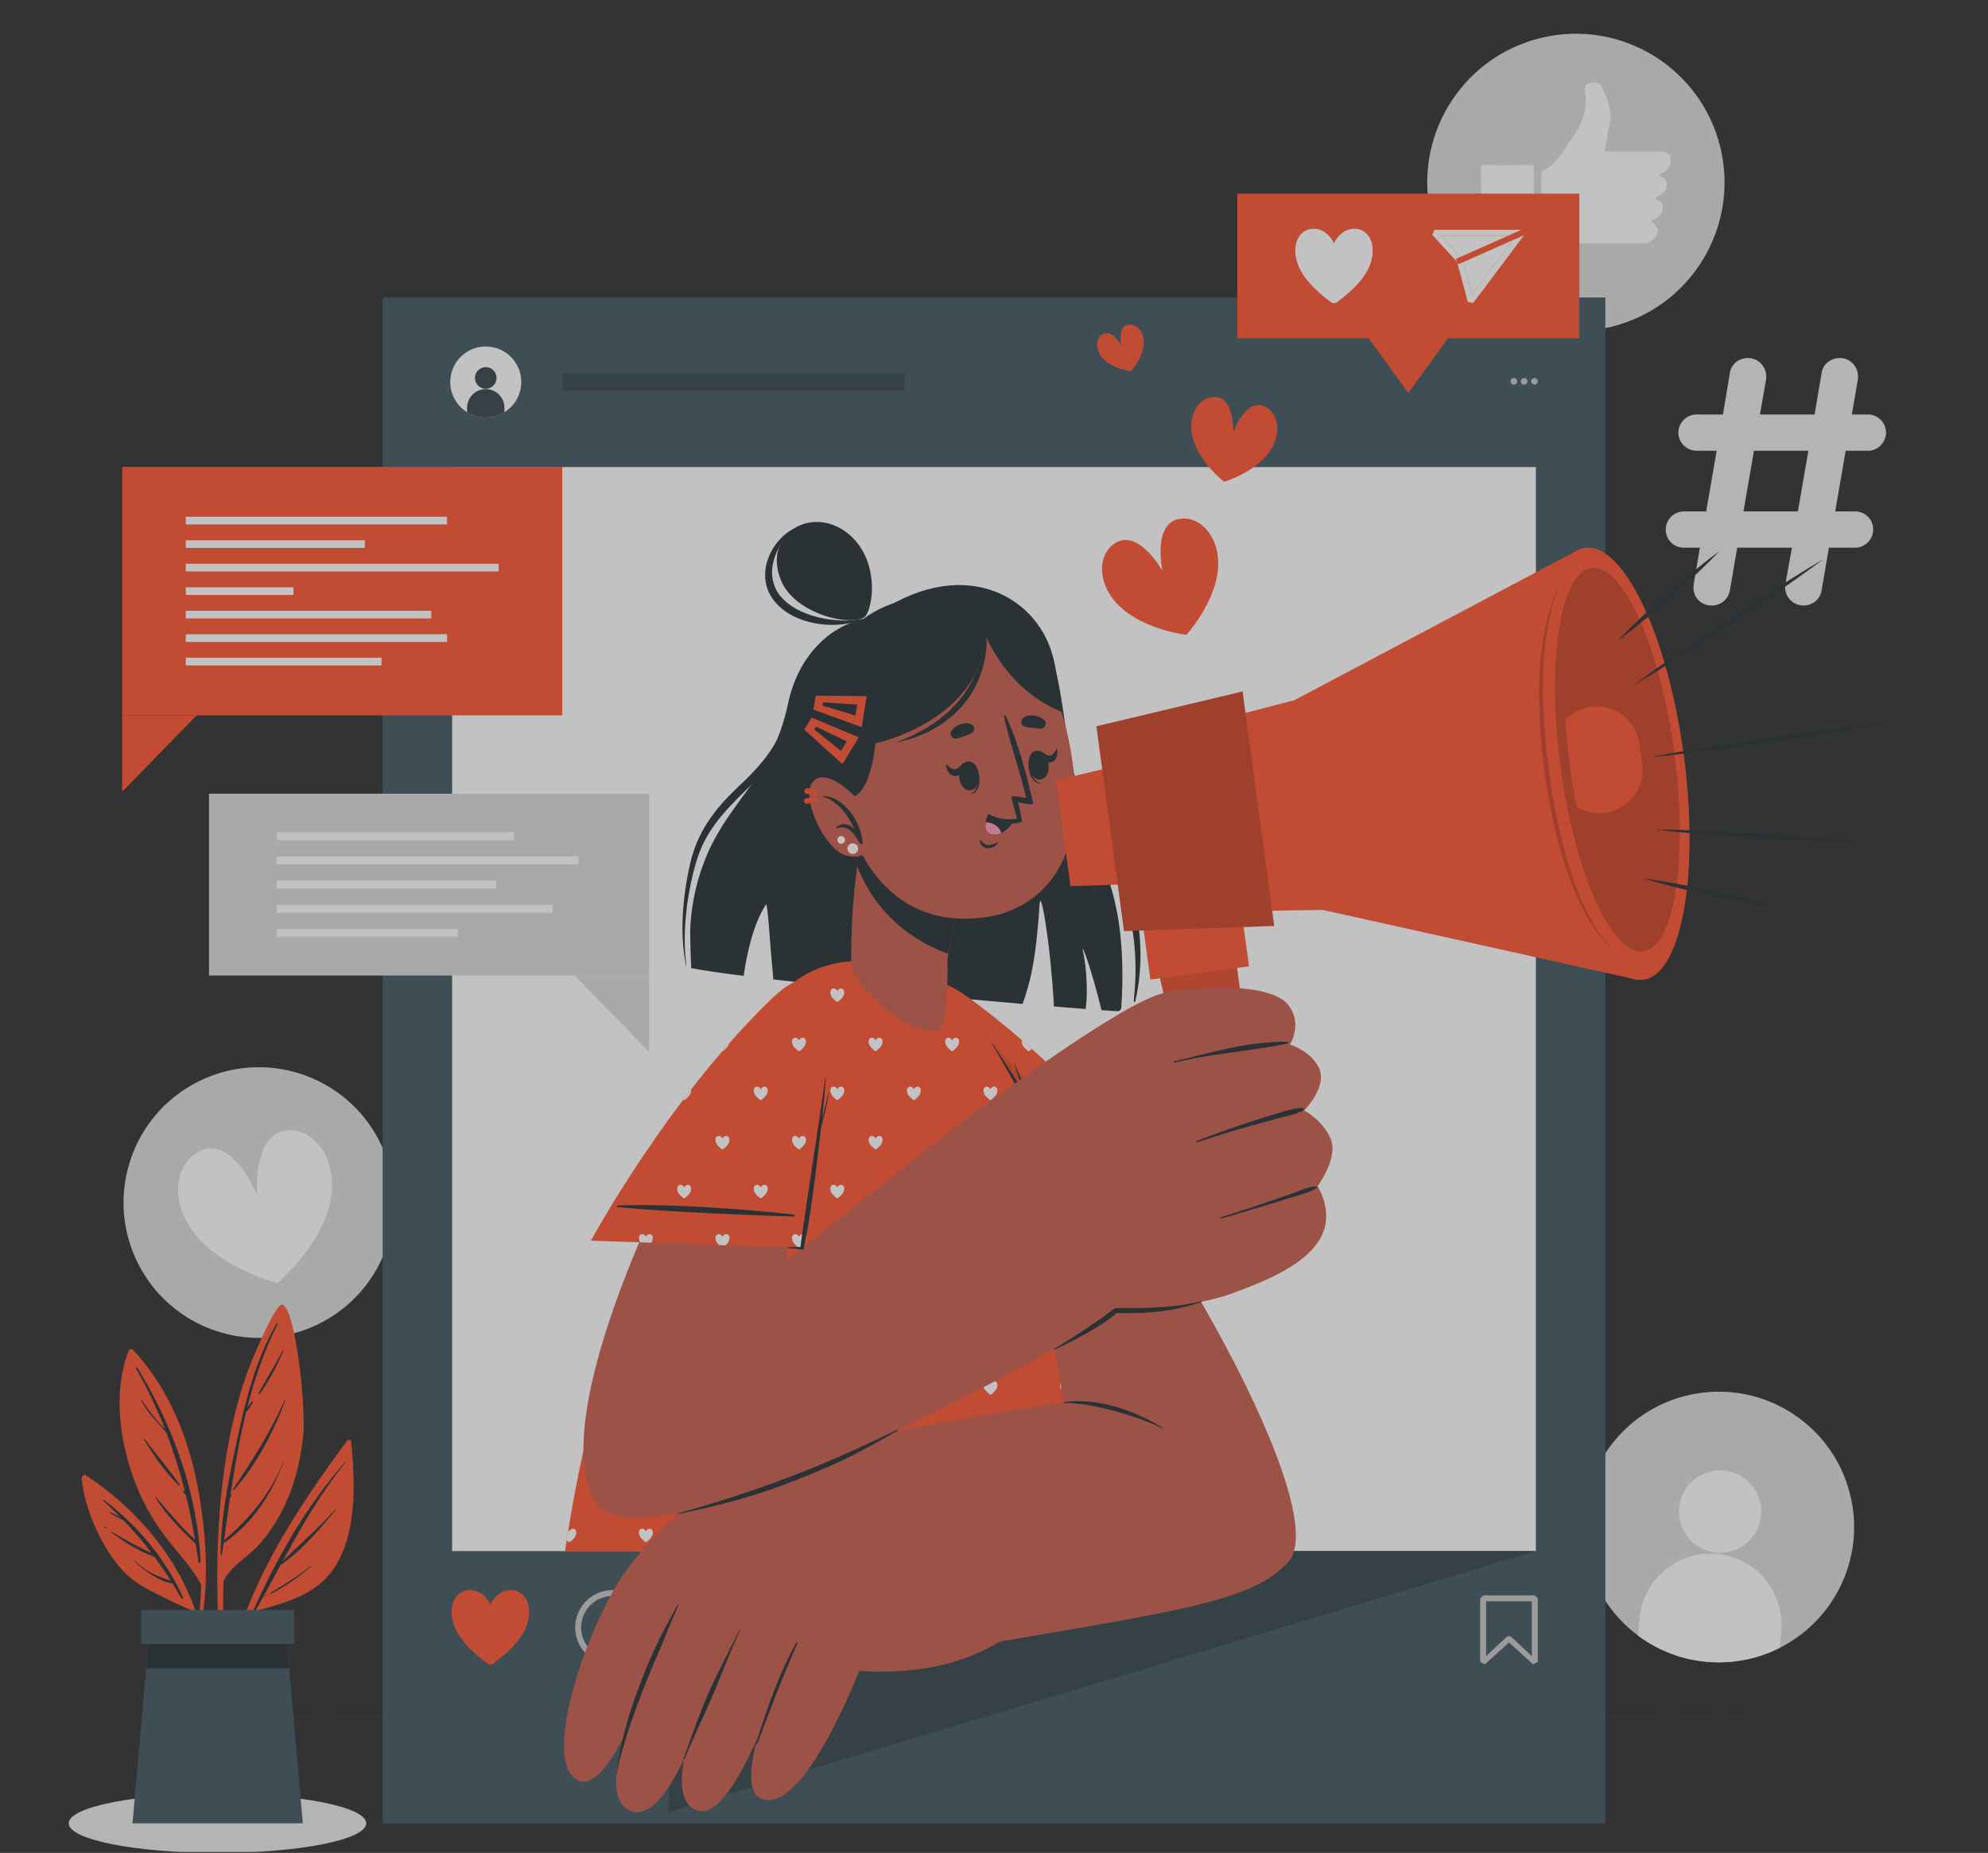 <svg xmlns="http://www.w3.org/2000/svg" fill="none" viewBox="0 0 394 367.19">
<rect x="0" y="0" width="394" height="367.19" fill="#333333" stroke="none"/>
<g opacity="0.7" clip-path="url(#clip0_251_5552)">
<path d="M27.37 250.415C20.687 237.196 25.983 221.063 39.2 214.379C52.417 207.695 68.549 212.992 75.233 226.21C81.916 239.429 76.619 255.562 63.402 262.246C50.185 268.93 34.053 263.632 27.37 250.415Z" fill="#DBDBDB"/>
<path d="M65.391 238.473C63.295 247.35 55.008 254.258 55.008 254.258C55.008 254.258 44.522 251.72 38.73 244.677C33.899 238.804 34.312 231.144 39.134 228.369C46.047 224.39 50.968 236.896 50.968 236.896C50.968 236.896 49.863 223.501 57.829 224.018C63.38 224.378 67.132 231.069 65.391 238.473Z" fill="white"/>
<path d="M352.736 326.542C350.291 327.786 347.616 328.666 344.754 329.106C337.355 330.254 330.201 328.269 324.639 324.117C319.198 320.07 315.27 313.955 314.142 306.721C311.88 292.077 321.894 278.369 336.537 276.107C351.169 273.831 364.874 283.858 367.149 298.503C368.971 310.286 362.826 321.454 352.736 326.542Z" fill="#DBDBDB"/>
<path d="M349.031 300.25C348.646 304.74 344.693 308.068 340.203 307.683C335.713 307.297 332.386 303.344 332.772 298.853C333.158 294.363 337.11 291.035 341.601 291.421C346.091 291.806 349.417 295.76 349.031 300.25Z" fill="white"/>
<path d="M353.024 323.188L352.736 326.542C350.29 327.785 347.615 328.665 344.754 329.105C337.355 330.253 330.201 328.268 324.639 324.116L324.926 320.774C325.591 313.033 332.419 307.263 340.182 307.93C347.945 308.597 353.689 315.447 353.024 323.188Z" fill="white"/>
<path d="M336.9 108.536H333.727C331.719 108.536 330.133 106.949 330.133 104.94C330.133 102.999 331.72 101.346 333.727 101.346H338.149L340.225 89.328H336.208C334.284 89.328 332.629 87.674 332.629 85.733C332.629 83.792 334.283 82.138 336.208 82.138H341.473L342.841 73.918C343.128 72.112 344.647 70.948 346.435 70.948C348.714 70.948 350.317 73.024 350.03 75.167L348.798 82.138H359.633L361.017 73.918C361.304 72.112 362.823 70.948 364.679 70.948C366.89 70.948 368.544 73.024 368.207 75.167L367.025 82.138H370.214C372.138 82.138 373.793 83.725 373.793 85.733C373.793 87.674 372.139 89.328 370.214 89.328H365.792L363.717 101.346H367.649C369.658 101.346 371.244 102.932 371.244 104.94C371.244 106.881 369.657 108.536 367.649 108.536H362.468L361.017 117.026C360.747 118.764 359.228 119.996 357.422 119.996C355.143 119.996 353.489 117.937 353.827 115.793L355.144 108.536H344.292L342.841 117.026C342.571 118.562 341.254 119.996 339.196 119.996C336.968 119.996 335.314 118.14 335.668 115.793L336.9 108.536ZM356.325 101.346L358.4 89.328H347.616L345.541 101.346H356.325Z" fill="#EBEBEB"/>
<path d="M283.706 43.14C279.846 27.334 289.53 11.39 305.334 7.53C321.139 3.671 337.081 13.354 340.94 29.16C344.801 44.967 335.117 60.909 319.312 64.77C303.507 68.63 287.566 58.946 283.706 43.14Z" fill="#DBDBDB"/>
<path fill-rule="evenodd" clip-rule="evenodd" d="M308.307 47.87C307.528 47.381 306.851 46.669 305.806 46.769C305.406 46.809 305.494 46.478 305.492 46.26C305.487 42.334 305.488 38.411 305.484 34.488C305.484 34.203 305.502 33.968 305.813 33.811C308.809 32.299 310.109 29.326 311.944 26.785C313.908 24.073 314.581 21.133 314.119 17.881C313.994 16.998 314.405 16.602 315.201 16.422C316.159 16.203 317.112 16.468 317.44 17.127C318.248 18.759 318.942 20.455 319.152 22.269C319.325 23.758 318.792 25.206 318.605 26.679C318.469 27.756 318.217 28.822 318.013 29.912C318.275 30.103 318.581 30.004 318.863 30.009C322.177 30.014 325.492 30.012 328.808 30.012C330.205 30.012 330.889 30.414 331.083 31.34C331.322 32.496 330.711 33.67 329.639 34.215C329.391 34.339 328.943 34.227 328.913 34.615C328.884 35.01 329.345 34.97 329.574 35.13C330.774 35.953 330.552 37.651 329.163 38.633C328.829 38.867 328.181 38.758 328.165 39.249C328.157 39.64 328.763 39.635 329.037 39.91C330.006 40.867 329.524 42.655 328.077 43.376C327.892 43.468 327.662 43.485 327.495 43.601C327.33 43.712 327.169 43.836 327.488 44.062C328.923 45.088 328.893 46.516 327.447 47.557C327.305 47.66 327.161 47.764 327.015 47.867C326.49 48.253 325.869 48.247 325.27 48.249C320.072 48.26 314.874 48.256 309.675 48.253C309.188 48.251 308.696 48.236 308.307 47.87Z" fill="white"/>
<path fill-rule="evenodd" clip-rule="evenodd" d="M293.527 40.949C293.527 38.457 293.539 35.961 293.518 33.47C293.515 32.962 293.567 32.713 294.188 32.72C297.231 32.758 300.268 32.757 303.309 32.723C303.906 32.717 303.998 32.922 303.995 33.452C303.978 38.469 303.973 43.486 303.998 48.504C304.002 49.142 303.828 49.323 303.188 49.312C300.238 49.279 297.289 49.272 294.341 49.319C293.607 49.33 293.505 49.073 293.513 48.43C293.55 45.937 293.527 43.444 293.527 40.949Z" fill="white"/>
<path d="M72.585 361.322C72.585 364.562 59.384 367.19 43.099 367.19C26.814 367.19 13.612 364.563 13.612 361.322C13.612 358.081 26.814 355.453 43.099 355.453C59.384 355.453 72.585 358.08 72.585 361.322Z" fill="#EBEBEB"/>
<path d="M9.21 339.428L56.157 339.212L103.104 339.133L196.999 338.983L290.895 339.132L337.841 339.21L384.789 339.428L337.841 339.647L290.895 339.725L196.999 339.874L103.104 339.725L56.157 339.645L9.21 339.428Z" fill="#263238"/>
<path d="M318.163 58.944H75.837V361.322H318.163V58.944Z" fill="#455A64"/>
<path d="M304.397 92.56H89.605V307.374H304.397V92.56Z" fill="white"/>
<path d="M99.971 81.689C99.359 82.07 98.68 82.36 97.941 82.539C96.032 83.005 94.117 82.647 92.569 81.686C91.055 80.75 89.89 79.239 89.433 77.373C88.512 73.595 90.823 69.785 94.601 68.864C98.377 67.94 102.186 70.254 103.109 74.033C103.852 77.073 102.495 80.133 99.971 81.689Z" fill="white"/>
<path d="M98.412 74.898C98.412 76.081 97.453 77.04 96.269 77.04C95.087 77.04 94.128 76.081 94.128 74.898C94.128 73.715 95.087 72.756 96.269 72.756C97.453 72.755 98.412 73.714 98.412 74.898Z" fill="#37474F"/>
<path d="M99.971 80.806V81.69C99.359 82.07 98.68 82.361 97.941 82.54C96.032 83.006 94.117 82.648 92.568 81.687V80.806C92.568 78.767 94.225 77.105 96.27 77.105C98.315 77.105 99.971 78.767 99.971 80.806Z" fill="#37474F"/>
<path d="M300.034 74.908C300.396 74.908 300.697 75.209 300.697 75.571C300.697 75.934 300.396 76.226 300.034 76.226C299.672 76.226 299.38 75.934 299.38 75.571C299.38 75.208 299.672 74.908 300.034 74.908Z" fill="#C7C7C7"/>
<path d="M302.07 74.908C302.432 74.908 302.733 75.209 302.733 75.571C302.733 75.934 302.432 76.226 302.07 76.226C301.708 76.226 301.415 75.934 301.415 75.571C301.415 75.208 301.707 74.908 302.07 74.908Z" fill="#C7C7C7"/>
<path d="M304.107 74.908C304.469 74.908 304.77 75.209 304.77 75.571C304.77 75.934 304.469 76.226 304.107 76.226C303.745 76.226 303.453 75.934 303.453 75.571C303.453 75.208 303.745 74.908 304.107 74.908Z" fill="#C7C7C7"/>
<path d="M179.263 73.982H111.487V77.422H179.263V73.982Z" fill="#37474F"/>
<path d="M304.397 307.374H132.452V359.11L304.397 307.374Z" fill="#37474F"/>
<path d="M103.764 323.469C102.853 325.144 101.333 326.713 100.016 327.866C98.708 329.018 97.604 329.774 97.518 329.832H96.859C96.676 329.706 92.434 326.829 90.613 323.459C89.335 321.115 89.16 318.501 90.177 316.796C90.826 315.711 91.872 315.111 93.121 315.111C95.184 315.111 96.491 316.564 97.189 317.978C97.886 316.564 99.184 315.111 101.246 315.111C102.504 315.111 103.551 315.711 104.2 316.796C105.217 318.51 105.042 321.125 103.764 323.469Z" fill="#FF5733"/>
<path d="M147.637 330.674L146.595 330.474L144.46 322.521L139.535 317.144L139.97 316.154H157.345L157.817 317.099L147.637 330.674ZM141.312 317.336L145.428 321.83L145.563 322.075L147.42 328.995L156.163 317.335H141.312V317.336Z" fill="#C7C7C7"/>
<path d="M157.656 315.949L144.225 321.911L144.704 322.991L158.135 317.028L157.656 315.949Z" fill="#C7C7C7"/>
<path d="M121.398 329.925C117.316 329.925 113.994 326.603 113.994 322.521C113.994 318.432 117.316 315.104 121.398 315.104C125.487 315.104 128.813 318.432 128.813 322.521C128.813 323.231 128.71 323.939 128.505 324.629L129.623 329.194L128.915 329.909L125.009 328.995C123.91 329.603 122.666 329.925 121.398 329.925ZM121.398 316.286C117.967 316.286 115.175 319.084 115.175 322.521C115.175 325.952 117.967 328.744 121.398 328.744C122.533 328.744 123.646 328.438 124.613 327.859L125.051 327.791L128.247 328.54L127.318 324.751L127.33 324.429C127.531 323.806 127.632 323.163 127.632 322.521C127.633 319.083 124.836 316.286 121.398 316.286Z" fill="#C7C7C7"/>
<path d="M294.295 329.816L293.357 329.339V316.746L293.948 316.155H304.18L304.77 316.746V329.339L303.833 329.816L299.065 325.486L294.295 329.816ZM294.537 317.336V328.179L298.716 324.281H299.41L303.588 328.179V317.336H294.537Z" fill="#C7C7C7"/>
<path d="M222.229 199.662C222.195 200.038 221.894 200.391 221.499 200.393C220.598 200.342 219.519 200.265 218.306 200.184C216.443 192.425 214.157 186.155 214.656 188.551C215.379 192.019 215.607 196.903 215.17 199.962C213.764 199.858 210.509 199.586 208.879 199.45C208.13 186.122 206.242 176.064 206.046 179.066C205.26 191.173 204.042 194.937 202.666 198.948C187.488 197.667 167.609 195.77 153.268 194.091C152.56 186.686 152.137 178.715 151.816 179.225C149.329 183.033 148.023 188.854 147.383 193.387C142.821 192.82 139.185 192.283 136.985 191.845C136.985 191.845 136.715 185.661 136.823 183.653C137.073 178.536 138.318 173.42 140.414 168.719C142.592 163.879 145.798 159.773 148.882 155.537C148.906 155.502 148.93 155.466 148.957 155.445C148.955 155.43 148.969 155.428 148.981 155.41C151.095 152.477 152.751 149.62 154.023 146.532C154.035 146.514 154.047 146.496 154.057 146.463C154.943 144.268 155.641 141.973 156.183 139.415C158.016 130.625 164.026 123.602 172.677 122.35C190.387 109.578 205.353 117.887 208.622 129.895C208.936 131.064 209.214 132.395 209.464 133.839L209.47 133.885C210.41 139.226 210.979 146.075 211.637 151.396C211.624 151.414 211.641 151.426 211.641 151.426C211.629 151.444 211.632 151.459 211.649 151.486L211.652 151.501C211.986 154.038 212.325 156.203 212.742 157.691C215.503 167.475 223.91 173.929 222.229 199.662Z" fill="#263238"/>
<path d="M168.721 124.323C162.87 126.459 158.964 130.189 157.264 136.559C156.273 140.272 155.536 143.924 153.617 147.3C151.636 150.783 148.869 153.491 146.037 156.187C141.536 160.469 138.211 164.885 136.773 171.166C135.313 177.546 134.621 185.207 136.007 191.517C136.015 191.554 136.068 191.544 136.062 191.506C135.099 185.166 136.165 176.702 138.096 170.443C140.217 163.57 144.779 159.667 149.554 154.856C153.347 151.034 156.026 146.611 157.427 141.291C158.256 138.142 158.647 134.803 160.333 131.954C162.344 128.553 165.714 126.663 169.023 125.029C169.473 124.806 169.165 124.16 168.721 124.323Z" fill="#263238"/>
<path d="M220.613 168.823C217.412 163.285 213.953 158.468 212.511 151.926C211.199 145.966 210.81 139.798 209.458 133.84C209.436 133.744 209.295 133.764 209.313 133.865C211.22 144.381 210.506 154.648 215.908 163.988C218.843 169.063 221.821 173.8 223.428 179.636C225.118 185.769 225.377 191.958 224.697 198.369C224.673 198.593 224.961 198.618 225.009 198.407C227.341 188.19 225.639 177.519 220.613 168.823Z" fill="#263238"/>
<path d="M199.034 203.974C227.518 233.834 262.937 296.234 255.932 308.647C248.13 322.473 207.054 279.969 208.342 277.934C209.438 276.204 195.246 238.631 184.935 211.153C174.634 183.699 191.991 196.59 199.034 203.974Z" fill="#C95F50"/>
<path d="M233.937 239.773L193.035 247.138C193.035 247.138 182.825 218.154 180.8 202.06C179.666 193.042 184.965 192.671 191.632 197.464C214.969 214.24 233.937 239.773 233.937 239.773Z" fill="#FF5733"/>
<path d="M189.896 207.157C189.731 207.461 189.457 207.745 189.218 207.954C188.981 208.163 188.781 208.299 188.765 208.31H188.646C188.613 208.287 187.844 207.766 187.515 207.156C187.283 206.731 187.252 206.257 187.436 205.949C187.553 205.752 187.742 205.644 187.969 205.644C188.343 205.644 188.579 205.907 188.706 206.163C188.832 205.907 189.067 205.644 189.441 205.644C189.669 205.644 189.858 205.752 189.976 205.949C190.16 206.259 190.127 206.733 189.896 207.157ZM202.54 206.135C202.447 206.431 202.504 206.81 202.688 207.153C203.021 207.763 203.789 208.291 203.817 208.309H203.937C203.956 208.3 204.159 208.161 204.39 207.957C204.427 207.93 204.455 207.902 204.492 207.856C203.854 207.282 203.198 206.7 202.54 206.135ZM182.385 196.181C182.274 195.987 182.08 195.876 181.858 195.876C181.728 195.876 181.617 195.904 181.515 195.959V195.968C181.136 196.56 180.868 197.337 180.738 198.299C180.914 198.447 181.043 198.53 181.062 198.54H181.182C181.191 198.531 181.395 198.392 181.627 198.188C181.867 197.975 182.145 197.698 182.312 197.393C182.542 196.967 182.569 196.495 182.385 196.181ZM189.975 225.409C189.857 225.213 189.668 225.104 189.44 225.104C189.066 225.104 188.831 225.367 188.705 225.623C188.579 225.367 188.342 225.104 187.968 225.104C187.742 225.104 187.552 225.213 187.435 225.409C187.251 225.718 187.282 226.192 187.514 226.616C187.844 227.226 188.612 227.747 188.645 227.771H188.765C188.781 227.76 188.98 227.623 189.217 227.415C189.456 227.206 189.731 226.921 189.896 226.618C190.127 226.193 190.16 225.72 189.975 225.409ZM205.15 225.409C205.032 225.213 204.843 225.104 204.615 225.104C204.241 225.104 204.006 225.367 203.88 225.623C203.753 225.367 203.517 225.104 203.143 225.104C202.917 225.104 202.727 225.213 202.61 225.409C202.425 225.718 202.457 226.192 202.689 226.616C203.019 227.226 203.787 227.747 203.82 227.771H203.94C203.956 227.76 204.155 227.623 204.392 227.415C204.63 227.206 204.906 226.921 205.071 226.618C205.302 226.193 205.335 225.72 205.15 225.409ZM220.325 225.409C220.207 225.213 220.018 225.104 219.79 225.104C219.416 225.104 219.181 225.367 219.055 225.623C218.928 225.367 218.692 225.104 218.318 225.104C218.092 225.104 217.902 225.213 217.785 225.409C217.6 225.718 217.632 226.192 217.864 226.616C218.194 227.226 218.962 227.747 218.995 227.771H219.115C219.131 227.76 219.33 227.623 219.567 227.415C219.805 227.206 220.081 226.921 220.246 226.618C220.477 226.193 220.51 225.72 220.325 225.409ZM197.562 215.643C197.445 215.447 197.256 215.338 197.027 215.338C196.654 215.338 196.419 215.601 196.292 215.857C196.166 215.601 195.929 215.338 195.556 215.338C195.329 215.338 195.14 215.447 195.022 215.643C194.839 215.952 194.87 216.425 195.102 216.85C195.432 217.46 196.2 217.981 196.233 218.004H196.352C196.368 217.993 196.568 217.857 196.804 217.648C197.042 217.439 197.318 217.155 197.483 216.852C197.715 216.427 197.747 215.953 197.562 215.643ZM212.737 215.643C212.62 215.447 212.431 215.338 212.202 215.338C211.829 215.338 211.594 215.601 211.467 215.857C211.341 215.601 211.104 215.338 210.731 215.338C210.504 215.338 210.315 215.447 210.197 215.643C210.014 215.952 210.045 216.425 210.277 216.85C210.607 217.46 211.375 217.981 211.408 218.004H211.527C211.543 217.993 211.743 217.857 211.979 217.648C212.218 217.439 212.493 217.155 212.658 216.852C212.89 216.427 212.922 215.953 212.737 215.643ZM205.149 244.869C205.029 244.675 204.844 244.564 204.612 244.564C204.242 244.564 204.011 244.823 203.882 245.082C203.752 244.824 203.52 244.564 203.141 244.564C202.919 244.564 202.725 244.675 202.614 244.869C202.521 245.026 202.485 245.221 202.494 245.434L205.177 244.953C205.177 244.925 205.168 244.897 205.149 244.869ZM197.562 235.103C197.445 234.907 197.256 234.798 197.027 234.798C196.654 234.798 196.419 235.061 196.292 235.317C196.166 235.061 195.929 234.798 195.556 234.798C195.329 234.798 195.14 234.907 195.022 235.103C194.839 235.411 194.87 235.885 195.102 236.31C195.432 236.92 196.2 237.441 196.233 237.464H196.352C196.368 237.453 196.568 237.317 196.804 237.108C197.042 236.899 197.318 236.615 197.483 236.311C197.715 235.887 197.747 235.414 197.562 235.103ZM212.737 235.103C212.62 234.907 212.431 234.798 212.202 234.798C211.829 234.798 211.594 235.061 211.467 235.317C211.341 235.061 211.104 234.798 210.731 234.798C210.504 234.798 210.315 234.907 210.197 235.103C210.014 235.411 210.045 235.885 210.277 236.31C210.607 236.92 211.375 237.441 211.408 237.464H211.527C211.543 237.453 211.743 237.317 211.979 237.108C212.218 236.899 212.493 236.615 212.658 236.311C212.89 235.887 212.922 235.414 212.737 235.103ZM227.912 235.103C227.795 234.907 227.606 234.798 227.377 234.798C227.004 234.798 226.769 235.061 226.642 235.317C226.516 235.061 226.279 234.798 225.906 234.798C225.679 234.798 225.49 234.907 225.372 235.103C225.188 235.411 225.22 235.885 225.451 236.31C225.781 236.92 226.549 237.441 226.582 237.464H226.701C226.717 237.453 226.917 237.317 227.153 237.108C227.392 236.899 227.667 236.615 227.832 236.311C228.065 235.887 228.097 235.414 227.912 235.103Z" fill="white"/>
<path d="M193.304 240.441C199.503 238.787 216.446 234.786 227.797 233.626C227.865 233.618 227.922 233.875 227.856 233.891C218.559 236.282 199.706 239.711 193.388 240.821C193.27 240.842 193.188 240.472 193.304 240.441Z" fill="#263238"/>
<path opacity="0.1" d="M228.459 240.762L193.032 247.136C193.032 247.136 182.829 218.153 180.803 202.065C180.072 196.292 181.986 194.063 185.206 194.461L228.459 240.762Z" fill="black"/>
<path d="M215.648 307.423H111.989C111.989 307.423 121.42 235.101 154.812 197.071C163.82 186.811 180.156 189.847 187.887 196.791C189.815 198.526 192.481 201.575 195.405 205.332C202.426 214.356 213.895 236.022 214.967 241.882C216.738 251.567 208.166 262.035 208.166 262.035L215.648 307.423Z" fill="#FF5733"/>
<path d="M159.547 207.157C159.382 207.461 159.107 207.745 158.868 207.954C158.632 208.163 158.431 208.299 158.416 208.31H158.296C158.263 208.287 157.494 207.766 157.165 207.155C156.934 206.731 156.902 206.257 157.086 205.949C157.204 205.752 157.393 205.644 157.619 205.644C157.993 205.644 158.229 205.907 158.356 206.163C158.483 205.907 158.717 205.644 159.091 205.644C159.319 205.644 159.508 205.752 159.626 205.949C159.81 206.259 159.778 206.733 159.547 207.157ZM174.8 205.949C174.683 205.752 174.493 205.644 174.265 205.644C173.891 205.644 173.657 205.907 173.53 206.163C173.404 205.907 173.167 205.644 172.793 205.644C172.567 205.644 172.378 205.752 172.26 205.949C172.076 206.257 172.108 206.731 172.339 207.155C172.669 207.766 173.437 208.287 173.47 208.31H173.59C173.606 208.299 173.806 208.163 174.042 207.954C174.28 207.745 174.556 207.461 174.721 207.157C174.953 206.733 174.985 206.259 174.8 205.949ZM189.975 205.949C189.857 205.752 189.668 205.644 189.44 205.644C189.066 205.644 188.832 205.907 188.705 206.163C188.579 205.907 188.342 205.644 187.968 205.644C187.742 205.644 187.553 205.752 187.435 205.949C187.251 206.257 187.283 206.731 187.514 207.155C187.844 207.766 188.612 208.287 188.645 208.31H188.765C188.781 208.299 188.981 208.163 189.217 207.954C189.456 207.745 189.731 207.461 189.896 207.157C190.128 206.733 190.16 206.259 189.975 205.949ZM167.213 196.183C167.095 195.987 166.906 195.878 166.678 195.878C166.304 195.878 166.069 196.141 165.943 196.397C165.816 196.141 165.58 195.878 165.206 195.878C164.979 195.878 164.79 195.987 164.673 196.183C164.488 196.492 164.52 196.965 164.751 197.39C165.081 198 165.849 198.521 165.882 198.544H166.002C166.018 198.533 166.217 198.397 166.454 198.188C166.693 197.979 166.967 197.695 167.132 197.392C167.365 196.967 167.397 196.493 167.213 196.183ZM182.388 196.183C182.27 195.987 182.081 195.878 181.853 195.878C181.479 195.878 181.244 196.141 181.118 196.397C180.991 196.141 180.755 195.878 180.381 195.878C180.154 195.878 179.965 195.987 179.848 196.183C179.664 196.492 179.695 196.965 179.927 197.39C180.257 198 181.025 198.521 181.058 198.544H181.177C181.193 198.533 181.393 198.397 181.63 198.188C181.868 197.979 182.143 197.695 182.308 197.392C182.54 196.967 182.572 196.493 182.388 196.183ZM144.45 225.409C144.333 225.213 144.143 225.104 143.915 225.104C143.541 225.104 143.307 225.367 143.18 225.623C143.054 225.367 142.817 225.104 142.443 225.104C142.217 225.104 142.028 225.213 141.91 225.409C141.726 225.718 141.758 226.192 141.989 226.616C142.319 227.226 143.087 227.747 143.12 227.77H143.24C143.256 227.76 143.456 227.623 143.692 227.415C143.93 227.206 144.206 226.921 144.371 226.618C144.603 226.193 144.634 225.72 144.45 225.409ZM159.625 225.409C159.508 225.213 159.318 225.104 159.09 225.104C158.716 225.104 158.482 225.367 158.355 225.623C158.229 225.367 157.992 225.104 157.618 225.104C157.392 225.104 157.203 225.213 157.085 225.409C156.901 225.718 156.933 226.192 157.164 226.616C157.494 227.226 158.262 227.747 158.295 227.77H158.415C158.431 227.76 158.631 227.623 158.867 227.415C159.106 227.206 159.381 226.921 159.546 226.618C159.778 226.193 159.81 225.72 159.625 225.409ZM174.8 225.409C174.683 225.213 174.493 225.104 174.265 225.104C173.891 225.104 173.657 225.367 173.53 225.623C173.404 225.367 173.167 225.104 172.793 225.104C172.567 225.104 172.378 225.213 172.26 225.409C172.076 225.718 172.108 226.192 172.339 226.616C172.669 227.226 173.437 227.747 173.47 227.77H173.59C173.606 227.76 173.806 227.623 174.042 227.415C174.28 227.206 174.556 226.921 174.721 226.618C174.953 226.193 174.985 225.72 174.8 225.409ZM189.975 225.409C189.857 225.213 189.668 225.104 189.44 225.104C189.066 225.104 188.832 225.367 188.705 225.623C188.579 225.367 188.342 225.104 187.968 225.104C187.742 225.104 187.553 225.213 187.435 225.409C187.251 225.718 187.283 226.192 187.514 226.616C187.844 227.226 188.612 227.747 188.645 227.77H188.765C188.781 227.76 188.981 227.623 189.217 227.415C189.456 227.206 189.731 226.921 189.896 226.618C190.128 226.193 190.16 225.72 189.975 225.409ZM205.15 225.409C205.033 225.213 204.843 225.104 204.615 225.104C204.241 225.104 204.007 225.367 203.88 225.623C203.753 225.367 203.517 225.104 203.143 225.104C202.917 225.104 202.728 225.213 202.61 225.409C202.425 225.718 202.458 226.192 202.689 226.616C203.019 227.226 203.787 227.747 203.82 227.77H203.94C203.956 227.76 204.156 227.623 204.392 227.415C204.63 227.206 204.906 226.921 205.071 226.618C205.303 226.193 205.335 225.72 205.15 225.409ZM152.038 215.643C151.92 215.447 151.731 215.338 151.503 215.338C151.129 215.338 150.894 215.601 150.768 215.857C150.641 215.601 150.405 215.338 150.031 215.338C149.804 215.338 149.615 215.447 149.498 215.643C149.313 215.951 149.345 216.425 149.576 216.85C149.906 217.46 150.674 217.981 150.707 218.004H150.827C150.843 217.993 151.042 217.857 151.279 217.648C151.517 217.439 151.792 217.155 151.957 216.852C152.19 216.427 152.222 215.953 152.038 215.643ZM167.213 215.643C167.095 215.447 166.906 215.338 166.678 215.338C166.304 215.338 166.069 215.601 165.943 215.857C165.816 215.601 165.58 215.338 165.206 215.338C164.979 215.338 164.79 215.447 164.673 215.643C164.488 215.951 164.52 216.425 164.751 216.85C165.081 217.46 165.849 217.981 165.882 218.004H166.002C166.018 217.993 166.217 217.857 166.454 217.648C166.693 217.439 166.967 217.155 167.132 216.852C167.365 216.427 167.397 215.953 167.213 215.643ZM182.388 215.643C182.27 215.447 182.081 215.338 181.853 215.338C181.479 215.338 181.244 215.601 181.118 215.857C180.991 215.601 180.755 215.338 180.381 215.338C180.154 215.338 179.965 215.447 179.848 215.643C179.664 215.951 179.695 216.425 179.927 216.85C180.257 217.46 181.025 217.981 181.058 218.004H181.177C181.193 217.993 181.393 217.857 181.63 217.648C181.868 217.439 182.143 217.155 182.308 216.852C182.54 216.427 182.572 215.953 182.388 215.643ZM197.563 215.643C197.445 215.447 197.256 215.338 197.028 215.338C196.654 215.338 196.419 215.601 196.293 215.857C196.166 215.601 195.93 215.338 195.556 215.338C195.329 215.338 195.14 215.447 195.023 215.643C194.839 215.951 194.87 216.425 195.102 216.85C195.432 217.46 196.2 217.981 196.233 218.004H196.352C196.368 217.993 196.568 217.857 196.805 217.648C197.043 217.439 197.318 217.155 197.483 216.852C197.715 216.427 197.747 215.953 197.563 215.643ZM129.271 244.869C129.16 244.675 128.966 244.564 128.744 244.564C128.365 244.564 128.134 244.823 128.003 245.082C127.985 245.055 127.976 245.017 127.957 244.99C127.735 245.563 127.523 246.128 127.318 246.701V246.71C127.623 247.006 127.928 247.219 127.947 247.229H128.068C128.077 247.22 128.281 247.081 128.521 246.877C128.752 246.664 129.029 246.378 129.196 246.081C129.429 245.655 129.456 245.183 129.271 244.869ZM144.45 244.869C144.333 244.673 144.143 244.564 143.915 244.564C143.541 244.564 143.307 244.827 143.18 245.083C143.054 244.827 142.817 244.564 142.443 244.564C142.217 244.564 142.028 244.673 141.91 244.869C141.726 245.178 141.758 245.652 141.989 246.076C142.319 246.686 143.087 247.207 143.12 247.23H143.24C143.256 247.22 143.456 247.083 143.692 246.874C143.93 246.666 144.206 246.382 144.371 246.078C144.603 245.653 144.634 245.18 144.45 244.869ZM159.625 244.869C159.508 244.673 159.318 244.564 159.09 244.564C158.716 244.564 158.482 244.827 158.355 245.083C158.229 244.827 157.992 244.564 157.618 244.564C157.392 244.564 157.203 244.673 157.085 244.869C156.901 245.178 156.933 245.652 157.164 246.076C157.494 246.686 158.262 247.207 158.295 247.23H158.415C158.431 247.22 158.631 247.083 158.867 246.874C159.106 246.666 159.381 246.382 159.546 246.078C159.778 245.653 159.81 245.18 159.625 244.869ZM174.8 244.869C174.683 244.673 174.493 244.564 174.265 244.564C173.891 244.564 173.657 244.827 173.53 245.083C173.404 244.827 173.167 244.564 172.793 244.564C172.567 244.564 172.378 244.673 172.26 244.869C172.076 245.178 172.108 245.652 172.339 246.076C172.669 246.686 173.437 247.207 173.47 247.23H173.59C173.606 247.22 173.806 247.083 174.042 246.874C174.28 246.666 174.556 246.382 174.721 246.078C174.953 245.653 174.985 245.18 174.8 244.869ZM189.975 244.869C189.857 244.673 189.668 244.564 189.44 244.564C189.066 244.564 188.832 244.827 188.705 245.083C188.579 244.827 188.342 244.564 187.968 244.564C187.742 244.564 187.553 244.673 187.435 244.869C187.251 245.178 187.283 245.652 187.514 246.076C187.844 246.686 188.612 247.207 188.645 247.23H188.765C188.781 247.22 188.981 247.083 189.217 246.874C189.456 246.666 189.731 246.382 189.896 246.078C190.128 245.653 190.16 245.18 189.975 244.869ZM205.15 244.869C205.033 244.673 204.843 244.564 204.615 244.564C204.241 244.564 204.007 244.827 203.88 245.083C203.753 244.827 203.517 244.564 203.143 244.564C202.917 244.564 202.728 244.673 202.61 244.869C202.425 245.178 202.458 245.652 202.689 246.076C203.019 246.686 203.787 247.207 203.82 247.23H203.94C203.956 247.22 204.156 247.083 204.392 246.874C204.63 246.666 204.906 246.382 205.071 246.078C205.303 245.653 205.335 245.18 205.15 244.869ZM136.863 235.103C136.745 234.906 136.556 234.798 136.328 234.798C135.954 234.798 135.719 235.061 135.593 235.317C135.467 235.061 135.23 234.798 134.856 234.798C134.629 234.798 134.44 234.906 134.323 235.103C134.139 235.411 134.17 235.885 134.401 236.31C134.731 236.92 135.499 237.441 135.532 237.464H135.652C135.668 237.453 135.867 237.317 136.104 237.108C136.343 236.899 136.617 236.615 136.782 236.311C137.015 235.887 137.046 235.414 136.863 235.103ZM152.038 235.103C151.92 234.906 151.731 234.798 151.503 234.798C151.129 234.798 150.894 235.061 150.768 235.317C150.641 235.061 150.405 234.798 150.031 234.798C149.804 234.798 149.615 234.906 149.498 235.103C149.313 235.411 149.345 235.885 149.576 236.31C149.906 236.92 150.674 237.441 150.707 237.464H150.827C150.843 237.453 151.042 237.317 151.279 237.108C151.517 236.899 151.792 236.615 151.957 236.311C152.19 235.887 152.222 235.414 152.038 235.103ZM167.213 235.103C167.095 234.906 166.906 234.798 166.678 234.798C166.304 234.798 166.069 235.061 165.943 235.317C165.816 235.061 165.58 234.798 165.206 234.798C164.979 234.798 164.79 234.906 164.673 235.103C164.488 235.411 164.52 235.885 164.751 236.31C165.081 236.92 165.849 237.441 165.882 237.464H166.002C166.018 237.453 166.217 237.317 166.454 237.108C166.693 236.899 166.967 236.615 167.132 236.311C167.365 235.887 167.397 235.414 167.213 235.103ZM182.388 235.103C182.27 234.906 182.081 234.798 181.853 234.798C181.479 234.798 181.244 235.061 181.118 235.317C180.991 235.061 180.755 234.798 180.381 234.798C180.154 234.798 179.965 234.906 179.848 235.103C179.664 235.411 179.695 235.885 179.927 236.31C180.257 236.92 181.025 237.441 181.058 237.464H181.177C181.193 237.453 181.393 237.317 181.63 237.108C181.868 236.899 182.143 236.615 182.308 236.311C182.54 235.887 182.572 235.414 182.388 235.103ZM197.563 235.103C197.445 234.906 197.256 234.798 197.028 234.798C196.654 234.798 196.419 235.061 196.293 235.317C196.166 235.061 195.93 234.798 195.556 234.798C195.329 234.798 195.14 234.906 195.023 235.103C194.839 235.411 194.87 235.885 195.102 236.31C195.432 236.92 196.2 237.441 196.233 237.464H196.352C196.368 237.453 196.568 237.317 196.805 237.108C197.043 236.899 197.318 236.615 197.483 236.311C197.715 235.887 197.747 235.414 197.563 235.103ZM212.383 234.823C212.327 234.804 212.272 234.795 212.207 234.795C211.828 234.795 211.596 235.063 211.467 235.313C211.337 235.063 211.106 234.795 210.726 234.795C210.504 234.795 210.32 234.906 210.199 235.1C210.015 235.415 210.042 235.887 210.273 236.312C210.606 236.923 211.374 237.441 211.411 237.468H211.532C211.541 237.45 211.745 237.32 211.976 237.107C212.217 236.904 212.494 236.616 212.661 236.311C212.744 236.154 212.8 235.997 212.828 235.849V235.84L212.383 234.823ZM129.275 264.329C129.158 264.133 128.968 264.024 128.74 264.024C128.366 264.024 128.132 264.287 128.005 264.543C127.879 264.287 127.642 264.024 127.268 264.024C127.042 264.024 126.853 264.133 126.735 264.329C126.551 264.638 126.583 265.111 126.814 265.536C127.144 266.146 127.912 266.667 127.945 266.69H128.065C128.081 266.68 128.281 266.543 128.517 266.334C128.755 266.126 129.031 265.841 129.196 265.538C129.428 265.113 129.459 264.64 129.275 264.329ZM144.45 264.329C144.333 264.133 144.143 264.024 143.915 264.024C143.541 264.024 143.307 264.287 143.18 264.543C143.054 264.287 142.817 264.024 142.443 264.024C142.217 264.024 142.028 264.133 141.91 264.329C141.726 264.638 141.758 265.111 141.989 265.536C142.319 266.146 143.087 266.667 143.12 266.69H143.24C143.256 266.68 143.456 266.543 143.692 266.334C143.93 266.126 144.206 265.841 144.371 265.538C144.603 265.113 144.634 264.64 144.45 264.329ZM159.625 264.329C159.508 264.133 159.318 264.024 159.09 264.024C158.716 264.024 158.482 264.287 158.355 264.543C158.229 264.287 157.992 264.024 157.618 264.024C157.392 264.024 157.203 264.133 157.085 264.329C156.901 264.638 156.933 265.111 157.164 265.536C157.494 266.146 158.262 266.667 158.295 266.69H158.415C158.431 266.68 158.631 266.543 158.867 266.334C159.106 266.126 159.381 265.841 159.546 265.538C159.778 265.113 159.81 264.64 159.625 264.329ZM174.8 264.329C174.683 264.133 174.493 264.024 174.265 264.024C173.891 264.024 173.657 264.287 173.53 264.543C173.404 264.287 173.167 264.024 172.793 264.024C172.567 264.024 172.378 264.133 172.26 264.329C172.076 264.638 172.108 265.111 172.339 265.536C172.669 266.146 173.437 266.667 173.47 266.69H173.59C173.606 266.68 173.806 266.543 174.042 266.334C174.28 266.126 174.556 265.841 174.721 265.538C174.953 265.113 174.985 264.64 174.8 264.329ZM189.975 264.329C189.857 264.133 189.668 264.024 189.44 264.024C189.066 264.024 188.832 264.287 188.705 264.543C188.579 264.287 188.342 264.024 187.968 264.024C187.742 264.024 187.553 264.133 187.435 264.329C187.251 264.638 187.283 265.111 187.514 265.536C187.844 266.146 188.612 266.667 188.645 266.69H188.765C188.781 266.68 188.981 266.543 189.217 266.334C189.456 266.126 189.731 265.841 189.896 265.538C190.128 265.113 190.16 264.64 189.975 264.329ZM205.15 264.329C205.033 264.133 204.843 264.024 204.615 264.024C204.241 264.024 204.007 264.287 203.88 264.543C203.753 264.287 203.517 264.024 203.143 264.024C202.917 264.024 202.728 264.133 202.61 264.329C202.425 264.638 202.458 265.111 202.689 265.536C203.019 266.146 203.787 266.667 203.82 266.69H203.94C203.956 266.68 204.156 266.543 204.392 266.334C204.63 266.126 204.906 265.841 205.071 265.538C205.303 265.113 205.335 264.64 205.15 264.329ZM136.863 254.563C136.745 254.367 136.556 254.258 136.328 254.258C135.954 254.258 135.719 254.522 135.593 254.778C135.467 254.522 135.23 254.258 134.856 254.258C134.629 254.258 134.44 254.367 134.323 254.563C134.139 254.872 134.17 255.346 134.401 255.77C134.731 256.381 135.499 256.901 135.532 256.925H135.652C135.668 256.914 135.867 256.777 136.104 256.569C136.343 256.36 136.617 256.076 136.782 255.772C137.015 255.348 137.046 254.874 136.863 254.563ZM152.038 254.563C151.92 254.367 151.731 254.258 151.503 254.258C151.129 254.258 150.894 254.522 150.768 254.778C150.641 254.522 150.405 254.258 150.031 254.258C149.804 254.258 149.615 254.367 149.498 254.563C149.313 254.872 149.345 255.346 149.576 255.77C149.906 256.381 150.674 256.901 150.707 256.925H150.827C150.843 256.914 151.042 256.777 151.279 256.569C151.517 256.36 151.792 256.076 151.957 255.772C152.19 255.348 152.222 254.874 152.038 254.563ZM167.213 254.563C167.095 254.367 166.906 254.258 166.678 254.258C166.304 254.258 166.069 254.522 165.943 254.778C165.816 254.522 165.58 254.258 165.206 254.258C164.979 254.258 164.79 254.367 164.673 254.563C164.488 254.872 164.52 255.346 164.751 255.77C165.081 256.381 165.849 256.901 165.882 256.925H166.002C166.018 256.914 166.217 256.777 166.454 256.569C166.693 256.36 166.967 256.076 167.132 255.772C167.365 255.348 167.397 254.874 167.213 254.563ZM182.388 254.563C182.27 254.367 182.081 254.258 181.853 254.258C181.479 254.258 181.244 254.522 181.118 254.778C180.991 254.522 180.755 254.258 180.381 254.258C180.154 254.258 179.965 254.367 179.848 254.563C179.664 254.872 179.695 255.346 179.927 255.77C180.257 256.381 181.025 256.901 181.058 256.925H181.177C181.193 256.914 181.393 256.777 181.63 256.569C181.868 256.36 182.143 256.076 182.308 255.772C182.54 255.348 182.572 254.874 182.388 254.563ZM197.563 254.563C197.445 254.367 197.256 254.258 197.028 254.258C196.654 254.258 196.419 254.522 196.293 254.778C196.166 254.522 195.93 254.258 195.556 254.258C195.329 254.258 195.14 254.367 195.023 254.563C194.839 254.872 194.87 255.346 195.102 255.77C195.432 256.381 196.2 256.901 196.233 256.925H196.352C196.368 256.914 196.568 256.777 196.805 256.569C197.043 256.36 197.318 256.076 197.483 255.772C197.715 255.348 197.747 254.874 197.563 254.563ZM212.207 254.258C211.828 254.258 211.596 254.517 211.467 254.777C211.337 254.518 211.106 254.258 210.726 254.258C210.504 254.258 210.32 254.369 210.199 254.563C210.015 254.869 210.042 255.35 210.273 255.766C210.606 256.376 211.374 256.904 211.411 256.922H211.532C211.93 256.191 212.336 255.396 212.725 254.554C212.614 254.37 212.429 254.258 212.207 254.258ZM129.275 283.79C129.158 283.594 128.968 283.485 128.74 283.485C128.366 283.485 128.132 283.748 128.005 284.004C127.879 283.748 127.642 283.485 127.268 283.485C127.042 283.485 126.853 283.594 126.735 283.79C126.551 284.099 126.583 284.572 126.814 284.997C127.144 285.607 127.912 286.128 127.945 286.151H128.065C128.081 286.14 128.281 286.004 128.517 285.795C128.755 285.586 129.031 285.303 129.196 284.999C129.428 284.574 129.459 284.1 129.275 283.79ZM144.45 283.79C144.333 283.594 144.143 283.485 143.915 283.485C143.541 283.485 143.307 283.748 143.18 284.004C143.054 283.748 142.817 283.485 142.443 283.485C142.217 283.485 142.028 283.594 141.91 283.79C141.726 284.099 141.758 284.572 141.989 284.997C142.319 285.607 143.087 286.128 143.12 286.151H143.24C143.256 286.14 143.456 286.004 143.692 285.795C143.93 285.586 144.206 285.303 144.371 284.999C144.603 284.574 144.634 284.1 144.45 283.79ZM159.625 283.79C159.508 283.594 159.318 283.485 159.09 283.485C158.716 283.485 158.482 283.748 158.355 284.004C158.229 283.748 157.992 283.485 157.618 283.485C157.392 283.485 157.203 283.594 157.085 283.79C156.901 284.099 156.933 284.572 157.164 284.997C157.494 285.607 158.262 286.128 158.295 286.151H158.415C158.431 286.14 158.631 286.004 158.867 285.795C159.106 285.586 159.381 285.303 159.546 284.999C159.778 284.574 159.81 284.1 159.625 283.79ZM174.8 283.79C174.683 283.594 174.493 283.485 174.265 283.485C173.891 283.485 173.657 283.748 173.53 284.004C173.404 283.748 173.167 283.485 172.793 283.485C172.567 283.485 172.378 283.594 172.26 283.79C172.076 284.099 172.108 284.572 172.339 284.997C172.669 285.607 173.437 286.128 173.47 286.151H173.59C173.606 286.14 173.806 286.004 174.042 285.795C174.28 285.586 174.556 285.303 174.721 284.999C174.953 284.574 174.985 284.1 174.8 283.79ZM189.975 283.79C189.857 283.594 189.668 283.485 189.44 283.485C189.066 283.485 188.832 283.748 188.705 284.004C188.579 283.748 188.342 283.485 187.968 283.485C187.742 283.485 187.553 283.594 187.435 283.79C187.251 284.099 187.283 284.572 187.514 284.997C187.844 285.607 188.612 286.128 188.645 286.151H188.765C188.781 286.14 188.981 286.004 189.217 285.795C189.456 285.586 189.731 285.303 189.896 284.999C190.128 284.574 190.16 284.1 189.975 283.79ZM205.15 283.79C205.033 283.594 204.843 283.485 204.615 283.485C204.241 283.485 204.007 283.748 203.88 284.004C203.753 283.748 203.517 283.485 203.143 283.485C202.917 283.485 202.728 283.594 202.61 283.79C202.425 284.099 202.458 284.572 202.689 284.997C203.019 285.607 203.787 286.128 203.82 286.151H203.94C203.956 286.14 204.156 286.004 204.392 285.795C204.63 285.586 204.906 285.303 205.071 284.999C205.303 284.574 205.335 284.1 205.15 283.79ZM121.688 274.023C121.57 273.827 121.381 273.718 121.153 273.718C120.779 273.718 120.544 273.981 120.418 274.237C120.291 273.981 120.055 273.718 119.681 273.718C119.454 273.718 119.265 273.827 119.148 274.023C118.964 274.332 118.995 274.806 119.227 275.23C119.557 275.84 120.325 276.361 120.358 276.384H120.477C120.493 276.374 120.693 276.237 120.93 276.029C121.168 275.82 121.443 275.535 121.608 275.232C121.84 274.807 121.872 274.334 121.688 274.023ZM136.863 274.023C136.745 273.827 136.556 273.718 136.328 273.718C135.954 273.718 135.719 273.981 135.593 274.237C135.467 273.981 135.23 273.718 134.856 273.718C134.629 273.718 134.44 273.827 134.323 274.023C134.139 274.332 134.17 274.806 134.401 275.23C134.731 275.84 135.499 276.361 135.532 276.384H135.652C135.668 276.374 135.867 276.237 136.104 276.029C136.343 275.82 136.617 275.535 136.782 275.232C137.015 274.807 137.046 274.334 136.863 274.023ZM152.038 274.023C151.92 273.827 151.731 273.718 151.503 273.718C151.129 273.718 150.894 273.981 150.768 274.237C150.641 273.981 150.405 273.718 150.031 273.718C149.804 273.718 149.615 273.827 149.498 274.023C149.313 274.332 149.345 274.806 149.576 275.23C149.906 275.84 150.674 276.361 150.707 276.384H150.827C150.843 276.374 151.042 276.237 151.279 276.029C151.517 275.82 151.792 275.535 151.957 275.232C152.19 274.807 152.222 274.334 152.038 274.023ZM167.213 274.023C167.095 273.827 166.906 273.718 166.678 273.718C166.304 273.718 166.069 273.981 165.943 274.237C165.816 273.981 165.58 273.718 165.206 273.718C164.979 273.718 164.79 273.827 164.673 274.023C164.488 274.332 164.52 274.806 164.751 275.23C165.081 275.84 165.849 276.361 165.882 276.384H166.002C166.018 276.374 166.217 276.237 166.454 276.029C166.693 275.82 166.967 275.535 167.132 275.232C167.365 274.807 167.397 274.334 167.213 274.023ZM182.388 274.023C182.27 273.827 182.081 273.718 181.853 273.718C181.479 273.718 181.244 273.981 181.118 274.237C180.991 273.981 180.755 273.718 180.381 273.718C180.154 273.718 179.965 273.827 179.848 274.023C179.664 274.332 179.695 274.806 179.927 275.23C180.257 275.84 181.025 276.361 181.058 276.384H181.177C181.193 276.374 181.393 276.237 181.63 276.029C181.868 275.82 182.143 275.535 182.308 275.232C182.54 274.807 182.572 274.334 182.388 274.023ZM197.563 274.023C197.445 273.827 197.256 273.718 197.028 273.718C196.654 273.718 196.419 273.981 196.293 274.237C196.166 273.981 195.93 273.718 195.556 273.718C195.329 273.718 195.14 273.827 195.023 274.023C194.839 274.332 194.87 274.806 195.102 275.23C195.432 275.84 196.2 276.361 196.233 276.384H196.352C196.368 276.374 196.568 276.237 196.805 276.029C197.043 275.82 197.318 275.535 197.483 275.232C197.715 274.807 197.747 274.334 197.563 274.023ZM210.154 274.139C210.025 274.444 210.071 274.852 210.274 275.231C210.302 275.286 210.33 275.333 210.367 275.379L210.154 274.139ZM114.101 303.252C113.981 303.057 113.796 302.946 113.564 302.946C113.194 302.946 112.954 303.205 112.834 303.465C112.787 303.372 112.723 303.27 112.639 303.187C112.5 303.983 112.399 304.677 112.307 305.25C112.547 305.463 112.751 305.602 112.77 305.612H112.89C112.909 305.603 113.102 305.464 113.343 305.26C113.584 305.047 113.861 304.761 114.018 304.456C114.249 304.038 114.286 303.557 114.101 303.252ZM129.275 303.25C129.158 303.054 128.968 302.945 128.74 302.945C128.366 302.945 128.132 303.208 128.005 303.464C127.879 303.208 127.642 302.945 127.268 302.945C127.042 302.945 126.853 303.054 126.735 303.25C126.551 303.558 126.583 304.032 126.814 304.457C127.144 305.067 127.912 305.588 127.945 305.611H128.065C128.081 305.6 128.281 305.464 128.517 305.255C128.755 305.046 129.031 304.762 129.196 304.458C129.428 304.034 129.459 303.56 129.275 303.25ZM144.45 303.25C144.333 303.054 144.143 302.945 143.915 302.945C143.541 302.945 143.307 303.208 143.18 303.464C143.054 303.208 142.817 302.945 142.443 302.945C142.217 302.945 142.028 303.054 141.91 303.25C141.726 303.558 141.758 304.032 141.989 304.457C142.319 305.067 143.087 305.588 143.12 305.611H143.24C143.256 305.6 143.456 305.464 143.692 305.255C143.93 305.046 144.206 304.762 144.371 304.458C144.603 304.034 144.634 303.56 144.45 303.25ZM159.625 303.25C159.508 303.054 159.318 302.945 159.09 302.945C158.716 302.945 158.482 303.208 158.355 303.464C158.229 303.208 157.992 302.945 157.618 302.945C157.392 302.945 157.203 303.054 157.085 303.25C156.901 303.558 156.933 304.032 157.164 304.457C157.494 305.067 158.262 305.588 158.295 305.611H158.415C158.431 305.6 158.631 305.464 158.867 305.255C159.106 305.046 159.381 304.762 159.546 304.458C159.778 304.034 159.81 303.56 159.625 303.25ZM174.8 303.25C174.683 303.054 174.493 302.945 174.265 302.945C173.891 302.945 173.657 303.208 173.53 303.464C173.404 303.208 173.167 302.945 172.793 302.945C172.567 302.945 172.378 303.054 172.26 303.25C172.076 303.558 172.108 304.032 172.339 304.457C172.669 305.067 173.437 305.588 173.47 305.611H173.59C173.606 305.6 173.806 305.464 174.042 305.255C174.28 305.046 174.556 304.762 174.721 304.458C174.953 304.034 174.985 303.56 174.8 303.25ZM189.975 303.25C189.857 303.054 189.668 302.945 189.44 302.945C189.066 302.945 188.832 303.208 188.705 303.464C188.579 303.208 188.342 302.945 187.968 302.945C187.742 302.945 187.553 303.054 187.435 303.25C187.251 303.558 187.283 304.032 187.514 304.457C187.844 305.067 188.612 305.588 188.645 305.611H188.765C188.781 305.6 188.981 305.464 189.217 305.255C189.456 305.046 189.731 304.762 189.896 304.458C190.128 304.034 190.16 303.56 189.975 303.25ZM205.15 303.25C205.033 303.054 204.843 302.945 204.615 302.945C204.241 302.945 204.007 303.208 203.88 303.464C203.753 303.208 203.517 302.945 203.143 302.945C202.917 302.945 202.728 303.054 202.61 303.25C202.425 303.558 202.458 304.032 202.689 304.457C203.019 305.067 203.787 305.588 203.82 305.611H203.94C203.956 305.6 204.156 305.464 204.392 305.255C204.63 305.046 204.906 304.762 205.071 304.458C205.303 304.034 205.335 303.56 205.15 303.25ZM121.688 293.483C121.57 293.287 121.381 293.178 121.153 293.178C120.779 293.178 120.544 293.441 120.418 293.697C120.291 293.441 120.055 293.178 119.681 293.178C119.454 293.178 119.265 293.287 119.148 293.483C118.964 293.792 118.995 294.266 119.227 294.69C119.557 295.3 120.325 295.821 120.358 295.844H120.477C120.493 295.834 120.693 295.697 120.93 295.488C121.168 295.28 121.443 294.995 121.608 294.692C121.84 294.267 121.872 293.795 121.688 293.483ZM136.863 293.483C136.745 293.287 136.556 293.178 136.328 293.178C135.954 293.178 135.719 293.441 135.593 293.697C135.467 293.441 135.23 293.178 134.856 293.178C134.629 293.178 134.44 293.287 134.323 293.483C134.139 293.792 134.17 294.266 134.401 294.69C134.731 295.3 135.499 295.821 135.532 295.844H135.652C135.668 295.834 135.867 295.697 136.104 295.488C136.343 295.28 136.617 294.995 136.782 294.692C137.015 294.267 137.046 293.795 136.863 293.483ZM152.038 293.483C151.92 293.287 151.731 293.178 151.503 293.178C151.129 293.178 150.894 293.441 150.768 293.697C150.641 293.441 150.405 293.178 150.031 293.178C149.804 293.178 149.615 293.287 149.498 293.483C149.313 293.792 149.345 294.266 149.576 294.69C149.906 295.3 150.674 295.821 150.707 295.844H150.827C150.843 295.834 151.042 295.697 151.279 295.488C151.517 295.28 151.792 294.995 151.957 294.692C152.19 294.267 152.222 293.795 152.038 293.483ZM167.213 293.483C167.095 293.287 166.906 293.178 166.678 293.178C166.304 293.178 166.069 293.441 165.943 293.697C165.816 293.441 165.58 293.178 165.206 293.178C164.979 293.178 164.79 293.287 164.673 293.483C164.488 293.792 164.52 294.266 164.751 294.69C165.081 295.3 165.849 295.821 165.882 295.844H166.002C166.018 295.834 166.217 295.697 166.454 295.488C166.693 295.28 166.967 294.995 167.132 294.692C167.365 294.267 167.397 293.795 167.213 293.483ZM182.388 293.483C182.27 293.287 182.081 293.178 181.853 293.178C181.479 293.178 181.244 293.441 181.118 293.697C180.991 293.441 180.755 293.178 180.381 293.178C180.154 293.178 179.965 293.287 179.848 293.483C179.664 293.792 179.695 294.266 179.927 294.69C180.257 295.3 181.025 295.821 181.058 295.844H181.177C181.193 295.834 181.393 295.697 181.63 295.488C181.868 295.28 182.143 294.995 182.308 294.692C182.54 294.267 182.572 293.795 182.388 293.483ZM197.563 293.483C197.445 293.287 197.256 293.178 197.028 293.178C196.654 293.178 196.419 293.441 196.293 293.697C196.166 293.441 195.93 293.178 195.556 293.178C195.329 293.178 195.14 293.287 195.023 293.483C194.839 293.792 194.87 294.266 195.102 294.69C195.432 295.3 196.2 295.821 196.233 295.844H196.352C196.368 295.834 196.568 295.697 196.805 295.488C197.043 295.28 197.318 294.995 197.483 294.692C197.715 294.267 197.747 293.795 197.563 293.483ZM212.738 293.483C212.62 293.287 212.431 293.178 212.203 293.178C211.829 293.178 211.594 293.441 211.468 293.697C211.341 293.441 211.105 293.178 210.731 293.178C210.504 293.178 210.315 293.287 210.198 293.483C210.014 293.792 210.045 294.266 210.277 294.69C210.607 295.3 211.375 295.821 211.408 295.844H211.527C211.543 295.834 211.743 295.697 211.98 295.488C212.219 295.28 212.493 294.995 212.658 294.692C212.89 294.267 212.922 293.795 212.738 293.483Z" fill="white"/>
<path d="M216.021 241.356C215.061 237.359 212.844 233.711 210.892 230.138C208.831 226.366 206.667 222.656 204.447 218.976C204.369 218.845 204.288 218.715 204.209 218.585C203.839 217.406 203.31 216.257 202.862 215.12C202.287 213.66 201.671 212.215 201.105 210.751C201.085 210.7 201.005 210.722 201.022 210.776C201.486 212.301 201.947 213.823 202.504 215.317C202.646 215.701 202.789 216.093 202.934 216.486C202.185 215.258 201.429 214.035 200.654 212.823C199.335 210.762 197.944 208.747 196.622 206.687C196.589 206.636 196.512 206.685 196.542 206.736C198.659 210.352 200.693 214.018 202.805 217.637C204.915 221.254 206.984 224.901 208.957 228.594C209.937 230.426 210.887 232.272 211.804 234.136C212.673 235.904 213.539 237.673 214.182 239.54C215.446 243.206 215.41 246.948 214.259 250.639C212.984 254.724 210.712 258.434 208.547 262.096C208.46 262.244 208.687 262.42 208.796 262.278C213.331 256.313 217.903 249.188 216.021 241.356Z" fill="#263238"/>
<path d="M255.933 308.647C249.255 317.867 231.47 319.349 187.042 327.283C180.894 328.381 161.476 287.074 167.98 285.564C176.173 283.662 208.382 278.057 210.789 277.945C231.092 276.997 260.463 302.393 255.933 308.647Z" fill="#C95F50"/>
<path d="M176.872 283.693C176.872 283.693 158.064 286.214 148.592 290.598C135.909 296.468 127.376 306.758 124.061 311.286C117.14 320.737 106.94 348.377 114.387 352.704C121.128 356.621 130.128 327.842 130.128 327.842C130.128 327.842 116.111 355.67 125.095 358.895C134.08 362.118 142.625 328.116 142.625 328.116C142.625 328.116 128.865 357.032 138.655 358.89C146.054 360.294 155.529 329.935 155.529 329.935C155.529 329.935 143.874 354.87 151.42 356.642C159.76 358.6 170.264 331.125 170.264 331.125C190.205 332.4 200.221 324.849 206.707 318.63C208.278 317.123 176.872 283.693 176.872 283.693Z" fill="#C95F50"/>
<path d="M134.359 317.906C132.594 321.116 130.786 324.352 129.313 327.708C127.839 331.063 126.482 334.472 125.327 337.949C122.495 346.478 122.056 352.262 122.122 351.907C123.684 343.529 128.773 331.436 130.248 328.08C131.717 324.732 133.021 321.308 134.489 317.958C134.526 317.874 134.401 317.83 134.359 317.906Z" fill="#263238"/>
<path d="M146.569 323.008C144.492 327.203 142.278 331.292 140.386 335.581C138.504 339.849 137.092 344.062 135.508 348.448C135.386 348.786 135.608 348.741 135.744 348.406C137.501 344.087 139.458 340.229 141.266 335.932C143.068 331.649 144.716 327.263 146.672 323.05C146.703 322.983 146.601 322.944 146.569 323.008Z" fill="#263238"/>
<path d="M157.837 325.501C154.336 331.75 151.993 338.638 149.855 345.449C149.748 345.787 150.028 345.697 150.157 345.357C152.686 338.676 154.622 333.416 158.056 325.621C158.108 325.501 157.911 325.369 157.837 325.501Z" fill="#263238"/>
<path d="M230.394 282.924C227.438 281.053 219.076 276.659 210.849 277.877C210.758 277.89 210.758 278.022 210.853 278.021C217.631 277.989 227.315 281.466 230.328 283.044C230.406 283.085 230.468 282.971 230.394 282.924Z" fill="#263238"/>
<path d="M168.834 192.192C169.283 193.901 177.798 204.841 185.65 204.256C188.207 204.06 187.766 190.058 187.766 190.058L187.97 189.017L190.811 174.441L173.495 163.989L170.997 162.612C170.997 162.612 170.482 166.651 169.893 171.687C169.864 171.921 169.835 172.153 169.808 172.404C169.767 172.688 169.725 172.956 169.7 173.222C169.602 173.973 169.505 174.74 169.425 175.507C169.362 176.091 169.297 176.657 169.253 177.272C169.192 177.887 169.147 178.486 169.086 179.101C168.622 185.182 168.654 191.466 168.834 192.192Z" fill="#C95F50"/>
<path d="M169.893 171.687C174.359 183.103 183.698 187.55 187.97 189.017L190.811 174.441L173.495 163.989L170.997 162.612C170.997 162.612 170.482 166.651 169.893 171.687Z" fill="#263238"/>
<path d="M212.363 149.596C216.564 175.317 201.634 180.739 196.087 181.639C191.051 182.456 173.802 184.598 166.965 159.448C160.129 134.298 170.758 124.213 182.177 121.735C193.594 119.256 208.161 123.873 212.363 149.596Z" fill="#C95F50"/>
<path d="M206.254 144.392C205.639 144.389 205.071 144.284 204.463 144.218C203.776 144.144 203.222 144.154 202.67 143.692C202.374 143.443 202.332 142.876 202.546 142.567C203.046 141.844 203.909 141.726 204.74 141.782C205.641 141.842 206.319 142.12 206.978 142.734C207.616 143.33 207.066 144.396 206.254 144.392Z" fill="#263238"/>
<path d="M189.592 146.371C190.192 146.233 190.722 146.005 191.301 145.806C191.954 145.583 192.497 145.472 192.934 144.898C193.167 144.592 193.084 144.029 192.807 143.774C192.161 143.178 191.293 143.254 190.495 143.49C189.629 143.748 189.028 144.167 188.52 144.912C188.029 145.635 188.8 146.554 189.592 146.371Z" fill="#263238"/>
<path d="M193.77 152.522C193.747 152.457 193.643 152.624 193.656 152.696C193.949 154.447 193.99 156.502 192.478 157.301C192.431 157.326 192.449 157.413 192.506 157.397C194.41 156.861 194.328 154.134 193.77 152.522Z" fill="#263238"/>
<path d="M191.952 150.898C189.094 151.065 189.639 156.768 192.287 156.613C194.891 156.46 194.347 150.758 191.952 150.898Z" fill="#263238"/>
<path d="M190.86 151.307C190.393 151.677 189.959 152.293 189.365 152.409C188.677 152.544 188.095 151.997 187.587 151.466C187.534 151.411 187.489 151.465 187.496 151.541C187.584 152.636 188.111 153.717 189.298 153.768C190.381 153.814 191.056 152.773 191.224 151.649C191.254 151.44 191.048 151.157 190.86 151.307Z" fill="#263238"/>
<path d="M203.882 150.792C203.89 150.723 204.028 150.863 204.032 150.936C204.131 152.709 204.543 154.723 206.193 155.169C206.244 155.182 206.247 155.271 206.187 155.269C204.212 155.165 203.692 152.487 203.882 150.792Z" fill="#263238"/>
<path d="M205.298 148.807C208.122 148.342 208.846 154.025 206.229 154.456C203.655 154.88 202.931 149.197 205.298 148.807Z" fill="#263238"/>
<path d="M206.531 149.03C207.018 149.275 207.531 149.765 208.073 149.732C208.7 149.694 209.081 149.021 209.403 148.381C209.437 148.315 209.488 148.357 209.5 148.432C209.667 149.514 209.452 150.691 208.436 151.033C207.508 151.344 206.691 150.501 206.294 149.452C206.22 149.257 206.334 148.932 206.531 149.03Z" fill="#263238"/>
<path d="M194.288 166.505C194.733 166.899 195.185 167.449 195.831 167.471C196.451 167.492 197.159 167.178 197.714 166.931C197.768 166.906 197.828 166.963 197.795 167.017C197.369 167.72 196.423 168.195 195.594 168.092C194.785 167.992 194.353 167.318 194.122 166.594C194.089 166.493 194.224 166.448 194.288 166.505Z" fill="#263238"/>
<path d="M201.754 158.96C201.754 158.96 202.404 161.568 202.539 162.818C202.55 162.935 198.775 164.184 195.781 161.502C195.668 161.401 195.826 161.243 195.948 161.309C197.725 162.341 199.578 162.457 201.536 162.28C201.587 161.925 200.272 157.85 200.469 157.814C201.145 157.682 202.54 158.002 203.374 158.151C202.177 152.678 200.112 147.442 199 141.975C198.965 141.779 199.241 141.69 199.318 141.859C201.871 147.194 203.387 153.462 204.769 159.082C204.949 159.781 202.276 159.119 201.754 158.96Z" fill="#263238"/>
<path d="M200.819 162.868C200.819 162.868 199.859 164.439 198.41 165.104C197.877 165.351 197.29 165.482 196.654 165.372C195.347 165.149 195.211 163.98 195.356 162.956C195.472 162.114 195.791 161.369 195.791 161.369C195.791 161.369 197.813 162.949 200.819 162.868Z" fill="#263238"/>
<path d="M198.411 165.104C197.878 165.351 197.291 165.482 196.655 165.372C195.348 165.149 195.212 163.98 195.357 162.956C196.738 162.974 198.176 163.783 198.411 165.104Z" fill="#FF9ABB"/>
<path d="M167.728 158.155C172.652 158.588 173.482 147.314 173.482 147.314C173.482 147.314 194.227 142.981 195.352 125.911C195.352 125.911 199.342 136.613 210.463 141.102C210.463 141.102 209.026 122.49 194.112 119.431C194.112 119.431 175.521 113.453 165.766 128.396C156.011 143.339 164.424 157.865 167.728 158.155Z" fill="#263238"/>
<path d="M195.377 124.652C195.756 127.235 195.477 129.912 194.741 132.449C194.004 134.986 192.777 137.421 191.061 139.464C190.673 140.009 190.153 140.438 189.705 140.928L189.007 141.642C188.757 141.858 188.494 142.064 188.233 142.269C187.706 142.672 187.196 143.098 186.656 143.48C186.093 143.827 185.521 144.161 184.947 144.487C184.66 144.649 184.38 144.823 184.088 144.973L183.18 145.364L181.373 146.138C180.125 146.538 178.858 146.872 177.602 147.185C178.781 146.616 179.995 146.176 181.146 145.605L182.842 144.698L183.688 144.247C183.958 144.079 184.215 143.887 184.478 143.708C185 143.342 185.524 142.982 186.054 142.636C186.555 142.248 187.023 141.82 187.507 141.415L188.23 140.804L188.881 140.117C189.297 139.645 189.786 139.235 190.145 138.715C191.793 136.8 192.97 134.53 193.879 132.167C194.328 130.978 194.662 129.744 194.91 128.487C195.183 127.232 195.325 125.951 195.377 124.652Z" fill="#263238"/>
<path d="M171.374 159.884C171.374 159.884 165.091 152.2 161.562 154.501C158.035 156.801 163.187 168.238 167.63 169.52C172.072 170.802 173.339 166.713 173.339 166.713L171.374 159.884Z" fill="#C95F50"/>
<path d="M163.121 157.742C163.051 157.741 163.046 157.84 163.107 157.859C166.23 158.858 168.037 161.547 169.374 164.376C168.388 163.323 167.114 162.801 165.694 163.987C165.619 164.05 165.704 164.167 165.788 164.143C167.009 163.784 167.921 163.932 168.834 164.862C169.481 165.522 169.953 166.381 170.44 167.161C170.603 167.421 171.081 167.24 170.954 166.935C170.945 166.913 170.934 166.89 170.924 166.867C170.709 162.997 167.298 157.818 163.121 157.742Z" fill="#263238"/>
<path d="M170.072 168.174C170.072 168.759 169.598 169.232 169.014 169.232C168.43 169.232 167.956 168.759 167.956 168.174C167.956 167.59 168.43 167.116 169.014 167.116C169.598 167.116 170.072 167.59 170.072 168.174Z" fill="white"/>
<path d="M166.706 167.206C167.127 167.206 167.469 166.865 167.469 166.444C167.469 166.023 167.127 165.681 166.706 165.681C166.285 165.681 165.943 166.023 165.943 166.444C165.943 166.865 166.285 167.206 166.706 167.206Z" fill="white"/>
<path d="M161.513 157.463L159.906 157.325C159.61 157.299 159.391 157.039 159.416 156.743L159.42 156.703C159.445 156.407 159.705 156.189 160.001 156.213L161.608 156.352C161.904 156.377 162.123 156.637 162.098 156.933L162.094 156.973C162.069 157.27 161.809 157.489 161.513 157.463Z" fill="#FF5733"/>
<path d="M161.573 159.086L159.973 159.291C159.679 159.328 159.409 159.12 159.371 158.826L159.366 158.787C159.328 158.492 159.536 158.223 159.83 158.185L161.43 157.98C161.725 157.942 161.994 158.15 162.033 158.444L162.038 158.484C162.075 158.778 161.868 159.047 161.573 159.086Z" fill="#FF5733"/>
<path d="M160.877 142.226L159.398 144.587L166.971 151.431L170.184 146.104L160.877 142.226ZM166.669 148.804L161.376 144.55L161.708 143.992L167.836 146.943L166.669 148.804Z" fill="#FF5733"/>
<path d="M161.674 137.866L161.193 140.61L170.787 144.096L171.757 137.951L161.674 137.866ZM169.518 141.776L163.012 139.831L163.109 139.19L169.898 139.615L169.518 141.776Z" fill="#FF5733"/>
<path d="M171.014 122.497C173.001 121.755 174.886 110.659 167.591 105.372C160.406 100.165 150.952 106.125 154.872 115.218C157.349 120.965 166.811 124.063 171.014 122.497Z" fill="#263238"/>
<path d="M157.394 104.716C155.168 106.54 153.735 109.12 153.187 111.753C152.632 114.411 153.43 117.127 155.399 118.903C157.311 120.774 159.957 121.822 162.647 122.448C164.007 122.741 165.404 122.917 166.811 122.96C168.22 123.024 169.645 122.955 171.012 122.497C169.78 123.291 168.28 123.539 166.841 123.735C165.382 123.879 163.9 123.869 162.434 123.665C159.526 123.252 156.555 122.193 154.306 120.046C153.202 118.97 152.297 117.598 151.903 116.065C151.512 114.536 151.566 112.93 151.989 111.47C152.815 108.553 154.812 106.035 157.394 104.716Z" fill="#263238"/>
<path d="M236.869 224.129L249.283 222.453L244.432 186.501L228.722 188.621L236.869 224.129Z" fill="#FF5733"/>
<path d="M228.725 188.621L231.828 202.166L236.872 224.133L249.287 222.458L244.435 186.501L228.725 188.621Z" fill="#FF5733"/>
<path opacity="0.1" d="M228.725 188.621L231.828 202.166L246.285 200.216L244.435 186.501L228.725 188.621Z" fill="black"/>
<path d="M227.989 194.121L247.534 191.484L245.531 176.635L225.986 179.273L227.989 194.121Z" fill="#FF5733"/>
<path d="M212.155 175.619L227.542 175.086L224.3 151.058L209.322 154.625L212.155 175.619Z" fill="#FF5733"/>
<path d="M231.468 145.247L236.252 180.707L262.14 180.321L324.312 194.119L312.822 108.961L256.531 138.757L231.468 145.247Z" fill="#FF5733"/>
<path d="M325.706 194.155C333.301 193.131 336.874 173.142 333.686 149.51C330.498 125.878 321.757 107.551 314.162 108.576C306.566 109.601 302.994 129.589 306.182 153.221C309.37 176.853 318.111 195.18 325.706 194.155Z" fill="#FF5733"/>
<path opacity="0.2" d="M325.673 188.52C331.891 187.681 334.638 169.993 331.808 149.014C328.978 128.035 321.642 111.709 315.424 112.548C309.205 113.387 306.458 131.074 309.288 152.053C312.119 173.032 319.454 189.359 325.673 188.52Z" fill="black"/>
<path d="M311.134 151.799C311.512 154.593 311.97 157.302 312.498 159.897C314.12 160.895 316.082 161.351 318.113 161.077C322.8 160.444 326.091 156.125 325.457 151.429L324.915 147.412C324.281 142.716 319.963 139.423 315.276 140.057C313.282 140.326 311.529 141.273 310.233 142.627C310.407 145.58 310.711 148.655 311.134 151.799Z" fill="#FF5733"/>
<path d="M222.775 184.525L252.532 183.497L246.262 137.029L217.297 143.926L222.775 184.525Z" fill="#FF5733"/>
<path opacity="0.2" d="M222.775 184.525L252.532 183.497L246.262 137.029L217.297 143.926L222.775 184.525Z" fill="black"/>
<path opacity="0.2" d="M309.623 115.332C307.832 118.043 306.964 121.243 306.26 124.389C305.625 127.566 305.23 130.797 305.107 134.035C304.996 135.653 305.034 137.274 305.013 138.895C305.081 140.512 305.102 142.134 305.21 143.749C305.344 145.362 305.42 146.982 305.603 148.59C305.793 150.198 305.945 151.81 306.166 153.413C307.085 159.816 308.366 166.196 310.441 172.345C311.499 175.407 312.718 178.427 314.3 181.264C315.923 184.049 317.79 186.819 320.44 188.706C317.928 186.658 316.176 183.881 314.7 181.048C313.217 178.2 312.084 175.182 311.118 172.122C309.204 165.99 307.925 159.664 307.083 153.286C306.19 146.918 305.637 140.486 305.815 134.061C305.85 130.847 306.164 127.64 306.701 124.474C307.255 121.323 308.018 118.141 309.623 115.332Z" fill="black"/>
<path d="M340.763 109.235C338.948 110.555 337.206 111.957 335.474 113.371C333.736 114.778 332.05 116.244 330.365 117.71C328.695 119.194 327.027 120.681 325.41 122.225L322.988 124.546C322.205 125.347 321.398 126.122 320.636 126.946C321.55 126.295 322.421 125.594 323.316 124.918L325.925 122.811C327.662 121.404 329.349 119.938 331.034 118.471C332.702 116.986 334.371 115.5 335.986 113.955C337.612 112.417 339.223 110.868 340.763 109.235Z" fill="#263238"/>
<path d="M325.668 174.073C328.087 174.808 330.529 175.434 332.974 176.043C335.417 176.664 337.878 177.207 340.338 177.751C342.803 178.27 345.269 178.787 347.751 179.228L351.475 179.885C352.724 180.068 353.966 180.285 355.221 180.438C354.015 180.061 352.794 179.747 351.58 179.4L347.915 178.466C345.472 177.846 343.011 177.302 340.551 176.761C338.086 176.242 335.62 175.725 333.138 175.285C330.658 174.834 328.175 174.399 325.668 174.073Z" fill="#263238"/>
<path d="M372.395 167.166C368.711 166.726 365.021 166.396 361.331 166.084C357.64 165.76 353.945 165.515 350.25 165.271C346.553 165.05 342.856 164.832 339.153 164.692L333.6 164.486C331.747 164.454 329.895 164.388 328.04 164.386C329.881 164.616 331.726 164.782 333.569 164.982L339.104 165.471C342.795 165.793 346.49 166.039 350.185 166.282C353.882 166.501 357.579 166.72 361.282 166.859C364.983 167.009 368.685 167.143 372.395 167.166Z" fill="#263238"/>
<path d="M361.398 110.806C358.153 112.71 354.97 114.705 351.796 116.716C348.615 118.716 345.479 120.782 342.342 122.85C339.22 124.937 336.098 127.025 333.019 129.18L328.403 132.414C326.885 133.523 325.348 134.603 323.847 135.738C325.475 134.795 327.067 133.797 328.678 132.828L333.45 129.83C336.63 127.829 339.766 125.762 342.902 123.695C346.024 121.606 349.147 119.518 352.225 117.363C355.309 115.217 358.384 113.058 361.398 110.806Z" fill="#263238"/>
<path d="M327.133 150.053C331.455 149.636 335.761 149.108 340.065 148.563C344.369 148.02 348.66 147.389 352.958 146.805C357.245 146.142 361.537 145.521 365.818 144.816L372.236 143.74C374.37 143.344 376.509 142.983 378.638 142.557C376.476 142.756 374.322 143.019 372.165 143.248L365.706 144.045C361.403 144.59 357.111 145.219 352.814 145.804C348.528 146.47 344.234 147.087 339.954 147.795C335.673 148.5 331.394 149.222 327.133 150.053Z" fill="#263238"/>
<path d="M145.219 209.873C131.711 231.983 108.86 279.719 117.553 297.068C125.925 313.777 210.439 267.953 221.139 259.632C225.801 256.006 203.996 213.106 198.674 216.506C191.558 221.054 157.05 249.186 156.298 249.33C154.685 249.64 159.486 233.747 162.733 214.046C167.457 185.378 154.929 193.98 145.219 209.873Z" fill="#C95F50"/>
<path d="M255.173 198.985C258.342 202.714 255.644 207.004 255.644 207.004C255.644 207.004 259.401 208.08 261.265 211.339C263.4 215.071 258.486 220.056 258.486 220.056C258.486 220.056 262.062 221.932 263.685 225.573C265.37 229.35 261.128 235.088 261.128 235.088C261.128 235.088 263.499 238.666 262.645 242.819C261.186 249.918 250.837 253.845 244.24 256.294C234.441 259.932 216.673 259.802 212.691 260.395L196.165 218.359C196.165 218.359 222.417 198.681 230.563 196.817C237.423 195.246 251.615 194.799 255.173 198.985Z" fill="#C95F50"/>
<path d="M255.088 206.443C247.391 206.362 240.09 208.561 232.677 210.343C232.512 210.382 232.576 210.641 232.741 210.599C240.093 208.741 247.718 208.368 255.128 206.807C255.334 206.764 255.295 206.445 255.088 206.443Z" fill="#263238"/>
<path d="M258.135 219.558C256.394 219.593 254.668 220.201 253.011 220.688C251.226 221.212 249.452 221.768 247.686 222.351C244.151 223.517 240.641 224.764 237.171 226.114C237.018 226.174 237.071 226.424 237.236 226.37C240.761 225.214 244.304 224.111 247.875 223.104C249.662 222.6 251.454 222.112 253.249 221.634C254.919 221.191 256.717 220.862 258.257 220.054C258.484 219.933 258.398 219.553 258.135 219.558Z" fill="#263238"/>
<path d="M260.977 235.132C259.462 235.101 257.827 235.898 256.418 236.395C254.818 236.96 253.215 237.517 251.609 238.063C248.398 239.158 245.185 240.25 241.938 241.232C241.776 241.281 241.839 241.537 242.002 241.488C245.307 240.507 248.625 239.572 251.921 238.562C253.54 238.066 255.155 237.561 256.769 237.047C258.14 236.61 259.904 236.22 261.038 235.291C261.102 235.239 261.052 235.133 260.977 235.132Z" fill="#263238"/>
<path d="M177.799 283.325C172.33 285.997 166.81 288.556 161.168 290.845C155.571 293.115 149.874 295.18 144.116 297.007C140.888 298.031 137.631 299.015 134.356 299.877C134.265 299.901 134.306 300.033 134.397 300.015C140.366 298.832 146.278 297.368 152.044 295.406C154.921 294.428 157.769 293.354 160.575 292.186C163.347 291.033 166.134 289.849 168.805 288.474C171.874 286.894 174.944 285.275 177.892 283.479C177.994 283.418 177.901 283.275 177.799 283.325Z" fill="#263238"/>
<path d="M237.994 257.863C231.455 259.654 221.03 259.154 220.946 259.227C218.973 260.97 210.848 266.231 208.783 267.396C208.701 267.442 208.775 267.556 208.858 267.519C213.333 265.482 218.922 262.435 221.279 260.186C230.53 260.502 235.147 258.908 238.026 258.065C238.219 258.008 238.186 257.81 237.994 257.863Z" fill="#263238"/>
<path d="M117.117 245.862L158.652 247.291C158.652 247.291 164.605 217.144 164.305 200.926C164.136 191.838 158.838 192.231 152.926 197.929C132.232 217.874 117.117 245.862 117.117 245.862Z" fill="#FF5733"/>
<path d="M144.526 206.755C144.498 206.894 144.443 207.032 144.369 207.162C144.212 207.458 143.934 207.744 143.694 207.957C143.453 208.161 143.259 208.3 143.24 208.309H143.166C143.62 207.791 144.064 207.273 144.526 206.755ZM159.627 205.949C159.509 205.752 159.32 205.644 159.092 205.644C158.718 205.644 158.483 205.907 158.357 206.163C158.231 205.907 157.994 205.644 157.62 205.644C157.393 205.644 157.204 205.752 157.086 205.949C156.903 206.257 156.934 206.731 157.166 207.156C157.496 207.766 158.264 208.287 158.297 208.31H158.416C158.432 208.299 158.632 208.163 158.869 207.954C159.108 207.745 159.382 207.461 159.547 207.157C159.779 206.733 159.811 206.259 159.627 205.949ZM128.736 227.2C128.912 227.033 129.088 226.829 129.198 226.617C129.236 226.543 129.272 226.478 129.291 226.404C129.106 226.672 128.921 226.94 128.736 227.2ZM144.452 225.409C144.334 225.213 144.145 225.104 143.917 225.104C143.543 225.104 143.308 225.367 143.182 225.623C143.055 225.367 142.819 225.104 142.445 225.104C142.218 225.104 142.029 225.213 141.911 225.409C141.728 225.718 141.759 226.192 141.991 226.616C142.321 227.226 143.089 227.747 143.122 227.771H143.241C143.257 227.76 143.457 227.623 143.694 227.415C143.932 227.206 144.207 226.921 144.372 226.618C144.604 226.193 144.635 225.72 144.452 225.409ZM159.627 225.409C159.509 225.213 159.32 225.104 159.092 225.104C158.718 225.104 158.483 225.367 158.357 225.623C158.231 225.367 157.994 225.104 157.62 225.104C157.393 225.104 157.204 225.213 157.086 225.409C156.903 225.718 156.934 226.192 157.166 226.616C157.496 227.226 158.264 227.747 158.297 227.771H158.416C158.432 227.76 158.632 227.623 158.869 227.415C159.108 227.206 159.382 226.921 159.547 226.618C159.779 226.193 159.811 225.72 159.627 225.409ZM135.424 217.93C135.489 217.976 135.525 218.004 135.534 218.004H135.655C135.673 217.995 135.867 217.856 136.108 217.644C136.349 217.44 136.616 217.153 136.783 216.848C136.95 216.543 137.014 216.2 136.968 215.923C136.432 216.588 135.923 217.264 135.424 217.93ZM152.039 215.643C151.921 215.447 151.732 215.338 151.504 215.338C151.13 215.338 150.896 215.601 150.769 215.857C150.642 215.601 150.406 215.338 150.032 215.338C149.806 215.338 149.617 215.447 149.499 215.643C149.314 215.951 149.346 216.425 149.577 216.85C149.907 217.46 150.675 217.981 150.708 218.004H150.828C150.844 217.993 151.044 217.857 151.28 217.648C151.518 217.439 151.794 217.155 151.959 216.852C152.192 216.427 152.224 215.953 152.039 215.643ZM129.272 244.869C129.162 244.675 128.967 244.564 128.745 244.564C128.366 244.564 128.135 244.823 128.005 245.082C127.884 244.824 127.644 244.564 127.274 244.564C127.043 244.564 126.858 244.675 126.737 244.869C126.553 245.174 126.58 245.656 126.811 246.072C126.83 246.108 126.858 246.155 126.885 246.192L129.078 246.275C129.124 246.21 129.161 246.146 129.198 246.081C129.43 245.655 129.458 245.183 129.272 244.869ZM144.452 244.869C144.331 244.675 144.147 244.564 143.915 244.564C143.545 244.564 143.305 244.823 143.184 245.082C143.055 244.824 142.814 244.564 142.444 244.564C142.222 244.564 142.027 244.675 141.907 244.869C141.731 245.174 141.759 245.656 141.99 246.072C142.119 246.313 142.323 246.552 142.526 246.738L143.793 246.784C144.006 246.581 144.228 246.34 144.367 246.081C144.6 245.655 144.637 245.183 144.452 244.869ZM159.094 244.563C158.715 244.563 158.484 244.822 158.354 245.082C158.233 244.823 157.994 244.563 157.623 244.563C157.392 244.563 157.207 244.674 157.086 244.868C156.902 245.173 156.93 245.655 157.169 246.071C157.493 246.681 158.261 247.209 158.298 247.227H158.418C158.427 247.218 158.539 247.144 158.705 247.014C158.779 246.607 158.946 245.765 159.158 244.571C159.141 244.563 159.113 244.563 159.094 244.563ZM136.864 235.103C136.746 234.907 136.557 234.798 136.329 234.798C135.955 234.798 135.721 235.061 135.594 235.317C135.468 235.061 135.231 234.798 134.857 234.798C134.631 234.798 134.442 234.907 134.324 235.103C134.14 235.411 134.171 235.885 134.402 236.31C134.732 236.92 135.5 237.441 135.533 237.464H135.653C135.669 237.453 135.869 237.317 136.105 237.108C136.344 236.899 136.619 236.615 136.784 236.311C137.017 235.887 137.048 235.414 136.864 235.103ZM152.039 235.103C151.921 234.907 151.732 234.798 151.504 234.798C151.13 234.798 150.896 235.061 150.769 235.317C150.642 235.061 150.406 234.798 150.032 234.798C149.806 234.798 149.617 234.907 149.499 235.103C149.314 235.411 149.346 235.885 149.577 236.31C149.907 236.92 150.675 237.441 150.708 237.464H150.828C150.844 237.453 151.044 237.317 151.28 237.108C151.518 236.899 151.794 236.615 151.959 236.311C152.192 235.887 152.224 235.414 152.039 235.103Z" fill="white"/>
<path d="M157.426 240.7C151.054 239.951 133.713 238.419 122.312 238.896C122.244 238.899 122.224 239.16 122.293 239.169C131.836 240.202 150.986 240.895 157.397 241.089C157.518 241.093 157.546 240.715 157.426 240.7Z" fill="#263238"/>
<path d="M164.272 216.404C163.799 218.201 163.353 220.004 162.918 221.809C162.941 221.59 162.972 221.371 162.994 221.152C163.253 218.627 163.497 216.103 163.682 213.572C163.686 213.511 163.584 213.499 163.575 213.56C162.341 222.388 158.851 244.694 158.649 247.136C158.452 247.111 156.561 247.184 156.117 247.163C156.023 247.158 156.031 247.297 156.121 247.307C156.348 247.331 159.192 247.677 159.21 247.615C160.447 243.312 162.327 227.054 162.728 223.454C163.371 221.134 163.907 218.791 164.32 216.416C164.326 216.384 164.28 216.372 164.272 216.404Z" fill="#263238"/>
<path d="M241.381 112.892C240.683 119.776 235.132 125.792 235.132 125.792C235.132 125.792 226.993 124.919 221.942 120.195C217.727 116.254 217.279 110.453 220.633 107.889C225.439 104.213 230.377 113.132 230.377 113.132C230.377 113.132 228.221 103.167 234.265 102.767C238.476 102.489 241.959 107.152 241.381 112.892Z" fill="#FF5733"/>
<path d="M226.661 68.368C226.38 71.131 224.153 73.545 224.153 73.545C224.153 73.545 220.888 73.194 218.86 71.299C217.169 69.717 216.99 67.389 218.335 66.36C220.263 64.885 222.245 68.465 222.245 68.465C222.245 68.465 221.38 64.466 223.805 64.305C225.495 64.194 226.892 66.064 226.661 68.368Z" fill="#FF5733"/>
<path d="M251.451 89.727C248.391 93.797 242.604 95.472 242.604 95.472C242.604 95.472 237.811 91.823 236.428 86.924C235.274 82.838 237.201 79.013 240.289 78.675C244.716 78.19 244.429 85.688 244.429 85.688C244.429 85.688 246.866 78.592 250.823 80.641C253.582 82.07 254 86.332 251.451 89.727Z" fill="#FF5733"/>
<path d="M111.429 92.516H24.219V141.761H111.429V92.516Z" fill="#FF5733"/>
<path d="M38.968 141.761L24.219 156.896V141.761H38.968Z" fill="#FF5733"/>
<path d="M88.605 102.403H36.824V103.925H88.605V102.403Z" fill="white"/>
<path d="M72.307 107.061H36.824V108.583H72.307V107.061Z" fill="white"/>
<path d="M98.823 111.719H36.824V113.241H98.823V111.719Z" fill="white"/>
<path d="M58.153 116.377H36.824V117.899H58.153V116.377Z" fill="white"/>
<path d="M85.471 121.035H36.824V122.557H85.471V121.035Z" fill="white"/>
<path d="M88.605 125.693H36.824V127.215H88.605V125.693Z" fill="white"/>
<path d="M75.618 130.351H36.824V131.873H75.618V130.351Z" fill="white"/>
<path d="M41.425 193.318H128.635V157.281H41.425V193.318Z" fill="#DBDBDB"/>
<path d="M113.885 193.318L128.635 208.453V193.318H113.885Z" fill="#DBDBDB"/>
<path d="M101.822 164.926H54.87V166.494H101.822V164.926Z" fill="white"/>
<path d="M114.639 169.72H54.87V171.287H114.639V169.72Z" fill="white"/>
<path d="M98.31 174.515H54.87V176.084H98.31V174.515Z" fill="white"/>
<path d="M109.502 179.31H54.87V180.878H109.502V179.31Z" fill="white"/>
<path d="M90.694 184.105H54.87V185.673H90.694V184.105Z" fill="white"/>
<path d="M313.008 38.37H245.224V67.037H313.008V38.37Z" fill="#FF5733"/>
<path d="M271.247 67.037H286.986L279.116 77.865L271.247 67.037Z" fill="#FF5733"/>
<path d="M270.961 53.692C270.051 55.367 268.531 56.937 267.213 58.089C265.906 59.241 264.802 59.997 264.715 60.055H264.057C263.873 59.929 259.631 57.052 257.811 53.682C256.533 51.338 256.358 48.724 257.375 47.019C258.024 45.934 259.069 45.334 260.319 45.334C262.382 45.334 263.688 46.787 264.386 48.201C265.083 46.787 266.381 45.334 268.443 45.334C269.702 45.334 270.748 45.934 271.396 47.019C272.413 48.734 272.239 51.348 270.961 53.692Z" fill="white"/>
<path d="M299.822 47.585L291.737 58.381L290.008 51.942L289.009 52.386L288.528 51.313L289.462 50.897L285.632 46.715H298.878L301.523 45.54H284.291L283.856 46.53L288.777 51.906L290.914 59.852L291.959 60.056L302.043 46.604L299.822 47.585Z" fill="white"/>
<path d="M299.822 47.585L291.738 58.381L290.008 51.942L299.822 47.585Z" fill="white"/>
<path d="M298.878 46.715L289.461 50.897L285.632 46.715H298.878Z" fill="white"/>
<path d="M68.802 285.495C58.439 299.531 47.634 315.82 45.003 333.421C44.971 333.687 45.398 333.774 45.459 333.51C46.663 328.682 48.184 323.994 50.042 319.417C56.854 317.542 63.542 316.002 67.119 309.24C70.768 302.287 70.305 293.224 69.611 285.652C69.563 285.245 69.013 285.225 68.802 285.495Z" fill="#FF5733"/>
<path d="M50.144 319.285C54.8 308.838 60.776 298.347 68.372 289.756C68.423 289.699 68.503 289.782 68.456 289.84C63.483 295.959 59.704 302.623 56.013 309.403C59.444 305.92 63.204 302.798 66.454 299.105C66.518 299.032 66.62 299.137 66.559 299.209C63.331 303.082 59.806 307.291 55.603 310.157C54.474 312.238 53.337 314.325 52.184 316.411C52.466 316.253 52.757 316.112 53.047 315.97C53.098 315.945 53.144 316.021 53.092 316.046C52.771 316.209 52.454 316.38 52.123 316.52C51.577 317.508 51.037 318.496 50.475 319.481C50.351 319.698 50.046 319.506 50.144 319.285Z" fill="#263238"/>
<path d="M53.607 315.641C56.385 314.047 59.063 312.337 61.562 310.33C61.63 310.275 61.728 310.369 61.659 310.427C59.205 312.505 56.588 314.365 53.722 315.836C53.593 315.902 53.481 315.714 53.607 315.641Z" fill="#263238"/>
<path d="M43.803 330.805C43.825 331.019 44.187 331.014 44.182 330.788C44.236 324.991 44.188 319.168 44.275 313.345C45.76 310.349 48.947 308.69 51.163 306.289C52.761 304.556 54.128 302.601 55.296 300.533C58.037 295.629 59.52 290.115 60.092 284.543C60.704 278.342 58.352 257.883 55.738 258.594C54.382 258.962 49.996 269.096 48.834 272.445C46.927 277.956 45.588 283.668 44.708 289.431C42.59 303.071 42.767 317.078 43.803 330.805Z" fill="#FF5733"/>
<path d="M43.761 305.8C43.77 305.793 43.778 305.785 43.788 305.778C44.105 298.444 45.758 291.037 47.304 283.924C48.97 276.261 50.918 269.044 54.861 262.21C54.935 262.083 55.122 262.195 55.056 262.324C52.373 267.612 50.454 273.226 48.986 278.991C49.25 278.577 49.571 278.185 49.846 277.796C49.954 277.642 50.208 277.785 50.101 277.945C49.715 278.522 49.365 279.195 48.869 279.685C48.853 279.701 48.835 279.703 48.818 279.708C47.46 285.185 46.485 290.789 45.652 296.377C45.715 296.306 45.775 296.23 45.838 296.161C45.88 296.115 45.953 296.174 45.923 296.227C45.821 296.413 45.705 296.596 45.592 296.781C45.171 299.618 44.782 302.45 44.39 305.256C49.441 300.939 53.753 295.85 56.187 289.58C56.198 289.551 56.245 289.563 56.234 289.593C53.851 296.097 50.093 301.879 44.31 305.824C44.204 306.58 44.098 307.337 43.991 308.089C43.969 308.245 43.72 308.204 43.721 308.052C43.724 307.384 43.756 306.714 43.782 306.044C43.709 305.98 43.675 305.872 43.761 305.8Z" fill="#263238"/>
<path d="M46.14 295.173C50 289.412 53.605 283.818 56.429 277.45C56.461 277.379 56.583 277.429 56.555 277.503C54.176 283.83 50.843 290.241 46.334 295.322C46.242 295.426 46.062 295.29 46.14 295.173Z" fill="#263238"/>
<path d="M51.27 276.027C52.87 273.197 54.555 270.445 56.06 267.559C56.102 267.479 56.213 267.549 56.179 267.629C54.916 270.578 53.407 273.571 51.517 276.17C51.41 276.317 51.178 276.19 51.27 276.027Z" fill="#263238"/>
<path d="M50.646 277.258C50.678 277.258 50.678 277.307 50.646 277.307C50.614 277.307 50.614 277.258 50.646 277.258Z" fill="#263238"/>
<path d="M39.881 314.042C39.782 317.883 39.367 321.724 38.527 325.462C38.587 325.874 38.645 326.287 38.706 326.712C39.916 322.552 40.55 318.287 40.748 313.982C40.815 313.863 40.842 313.734 40.766 313.589C40.766 313.589 40.766 313.589 40.766 313.576C40.984 307.828 40.452 302.017 39.486 296.329C37.692 285.676 33.77 275.452 26.341 267.468C26.106 267.222 25.636 267.349 25.521 267.638C22.523 275.261 23.569 284.356 26.123 291.962C27.512 296.058 29.495 299.991 32.014 303.514C34.561 307.097 37.811 310.128 39.881 314.042Z" fill="#FF5733"/>
<path d="M27.221 271.036C34.26 282.464 39.159 296.012 39.758 309.51C39.769 309.749 39.367 309.812 39.333 309.568C39.166 308.355 38.98 307.153 38.787 305.956C38.783 305.953 38.779 305.955 38.774 305.952C35.861 303.162 32.872 300.218 30.786 296.732C30.75 296.67 30.838 296.598 30.886 296.654C33.42 299.551 35.785 302.517 38.646 305.101C38.142 302.116 37.544 299.179 36.837 296.285C36.648 296.069 36.465 295.848 36.28 295.63C36.157 295.487 36.361 295.278 36.488 295.422C36.544 295.484 36.601 295.546 36.658 295.609C35.661 291.635 34.443 287.744 32.977 283.921C31.184 281.783 29.181 279.936 27.875 277.359C27.843 277.297 27.929 277.249 27.969 277.305C29.019 278.778 30.034 280.259 31.225 281.627C31.7 282.171 32.221 282.68 32.712 283.212C31.11 279.131 29.209 275.129 26.948 271.197C26.847 271.018 27.114 270.864 27.221 271.036Z" fill="#263238"/>
<path d="M28.643 285.132C30.919 288.196 33.512 291.118 35.628 294.283C35.688 294.374 35.556 294.467 35.48 294.397C32.762 291.846 30.463 288.364 28.491 285.222C28.428 285.123 28.577 285.043 28.643 285.132Z" fill="#263238"/>
<path d="M35.948 294.993L36.045 295.09C36.113 295.158 36.007 295.262 35.941 295.194L35.843 295.097C35.776 295.029 35.88 294.925 35.948 294.993Z" fill="#263238"/>
<path d="M16.19 293.003C16.755 298.883 19.848 305.905 23.619 310.435C25.29 312.438 27.317 313.972 29.643 315.137C32.252 316.427 34.985 317.914 37.684 318.974C38.946 322.196 39.911 325.57 40.531 329.087C40.618 328.793 40.705 328.486 40.791 328.192C39.059 313.307 29.428 300.584 17.108 292.417C16.665 292.123 16.141 292.501 16.19 293.003Z" fill="#FF5733"/>
<path d="M20.446 297.401C20.36 297.324 20.477 297.168 20.571 297.239C27.099 302.075 32.982 309.128 36.268 316.586C36.358 316.789 36.078 316.968 35.962 316.765C35.389 315.762 34.805 314.786 34.211 313.827C34.208 313.826 34.207 313.829 34.202 313.829C31.391 313.299 28.728 311.321 26.641 309.441C26.584 309.39 26.667 309.307 26.724 309.357C27.814 310.318 28.984 311.197 30.282 311.857C31.428 312.439 32.663 312.806 33.855 313.272C32.813 311.618 31.727 310.032 30.593 308.493C27.566 307.462 24.686 305.603 22.142 303.742C22.062 303.683 22.132 303.552 22.221 303.606C24.813 305.166 27.369 306.539 30.075 307.804C28.37 305.546 26.526 303.407 24.53 301.338C23.575 300.833 22.606 300.327 21.679 299.786C21.604 299.742 21.653 299.613 21.74 299.643C22.477 299.888 23.229 300.275 23.927 300.717C22.818 299.593 21.673 298.484 20.446 297.401Z" fill="#263238"/>
<path d="M20.709 302.541C20.879 302.649 21.032 302.747 21.182 302.879C21.227 302.919 21.17 302.977 21.122 302.956C20.942 302.878 20.794 302.782 20.628 302.676C20.543 302.622 20.622 302.486 20.709 302.541Z" fill="#263238"/>
<path d="M60.016 361.322H26.259L28.984 330.577L29.582 323.797H56.693L57.291 330.577L60.016 361.322Z" fill="#455A64"/>
<path d="M57.291 330.577H28.983L29.582 323.797H56.692L57.291 330.577Z" fill="#263238"/>
<path d="M58.308 319.057H27.968V325.767H58.308V319.057Z" fill="#455A64"/>
</g>
<defs>
<clipPath id="clip0_251_5552">
<rect width="394" height="367" fill="white"/>
</clipPath>
</defs>
</svg>